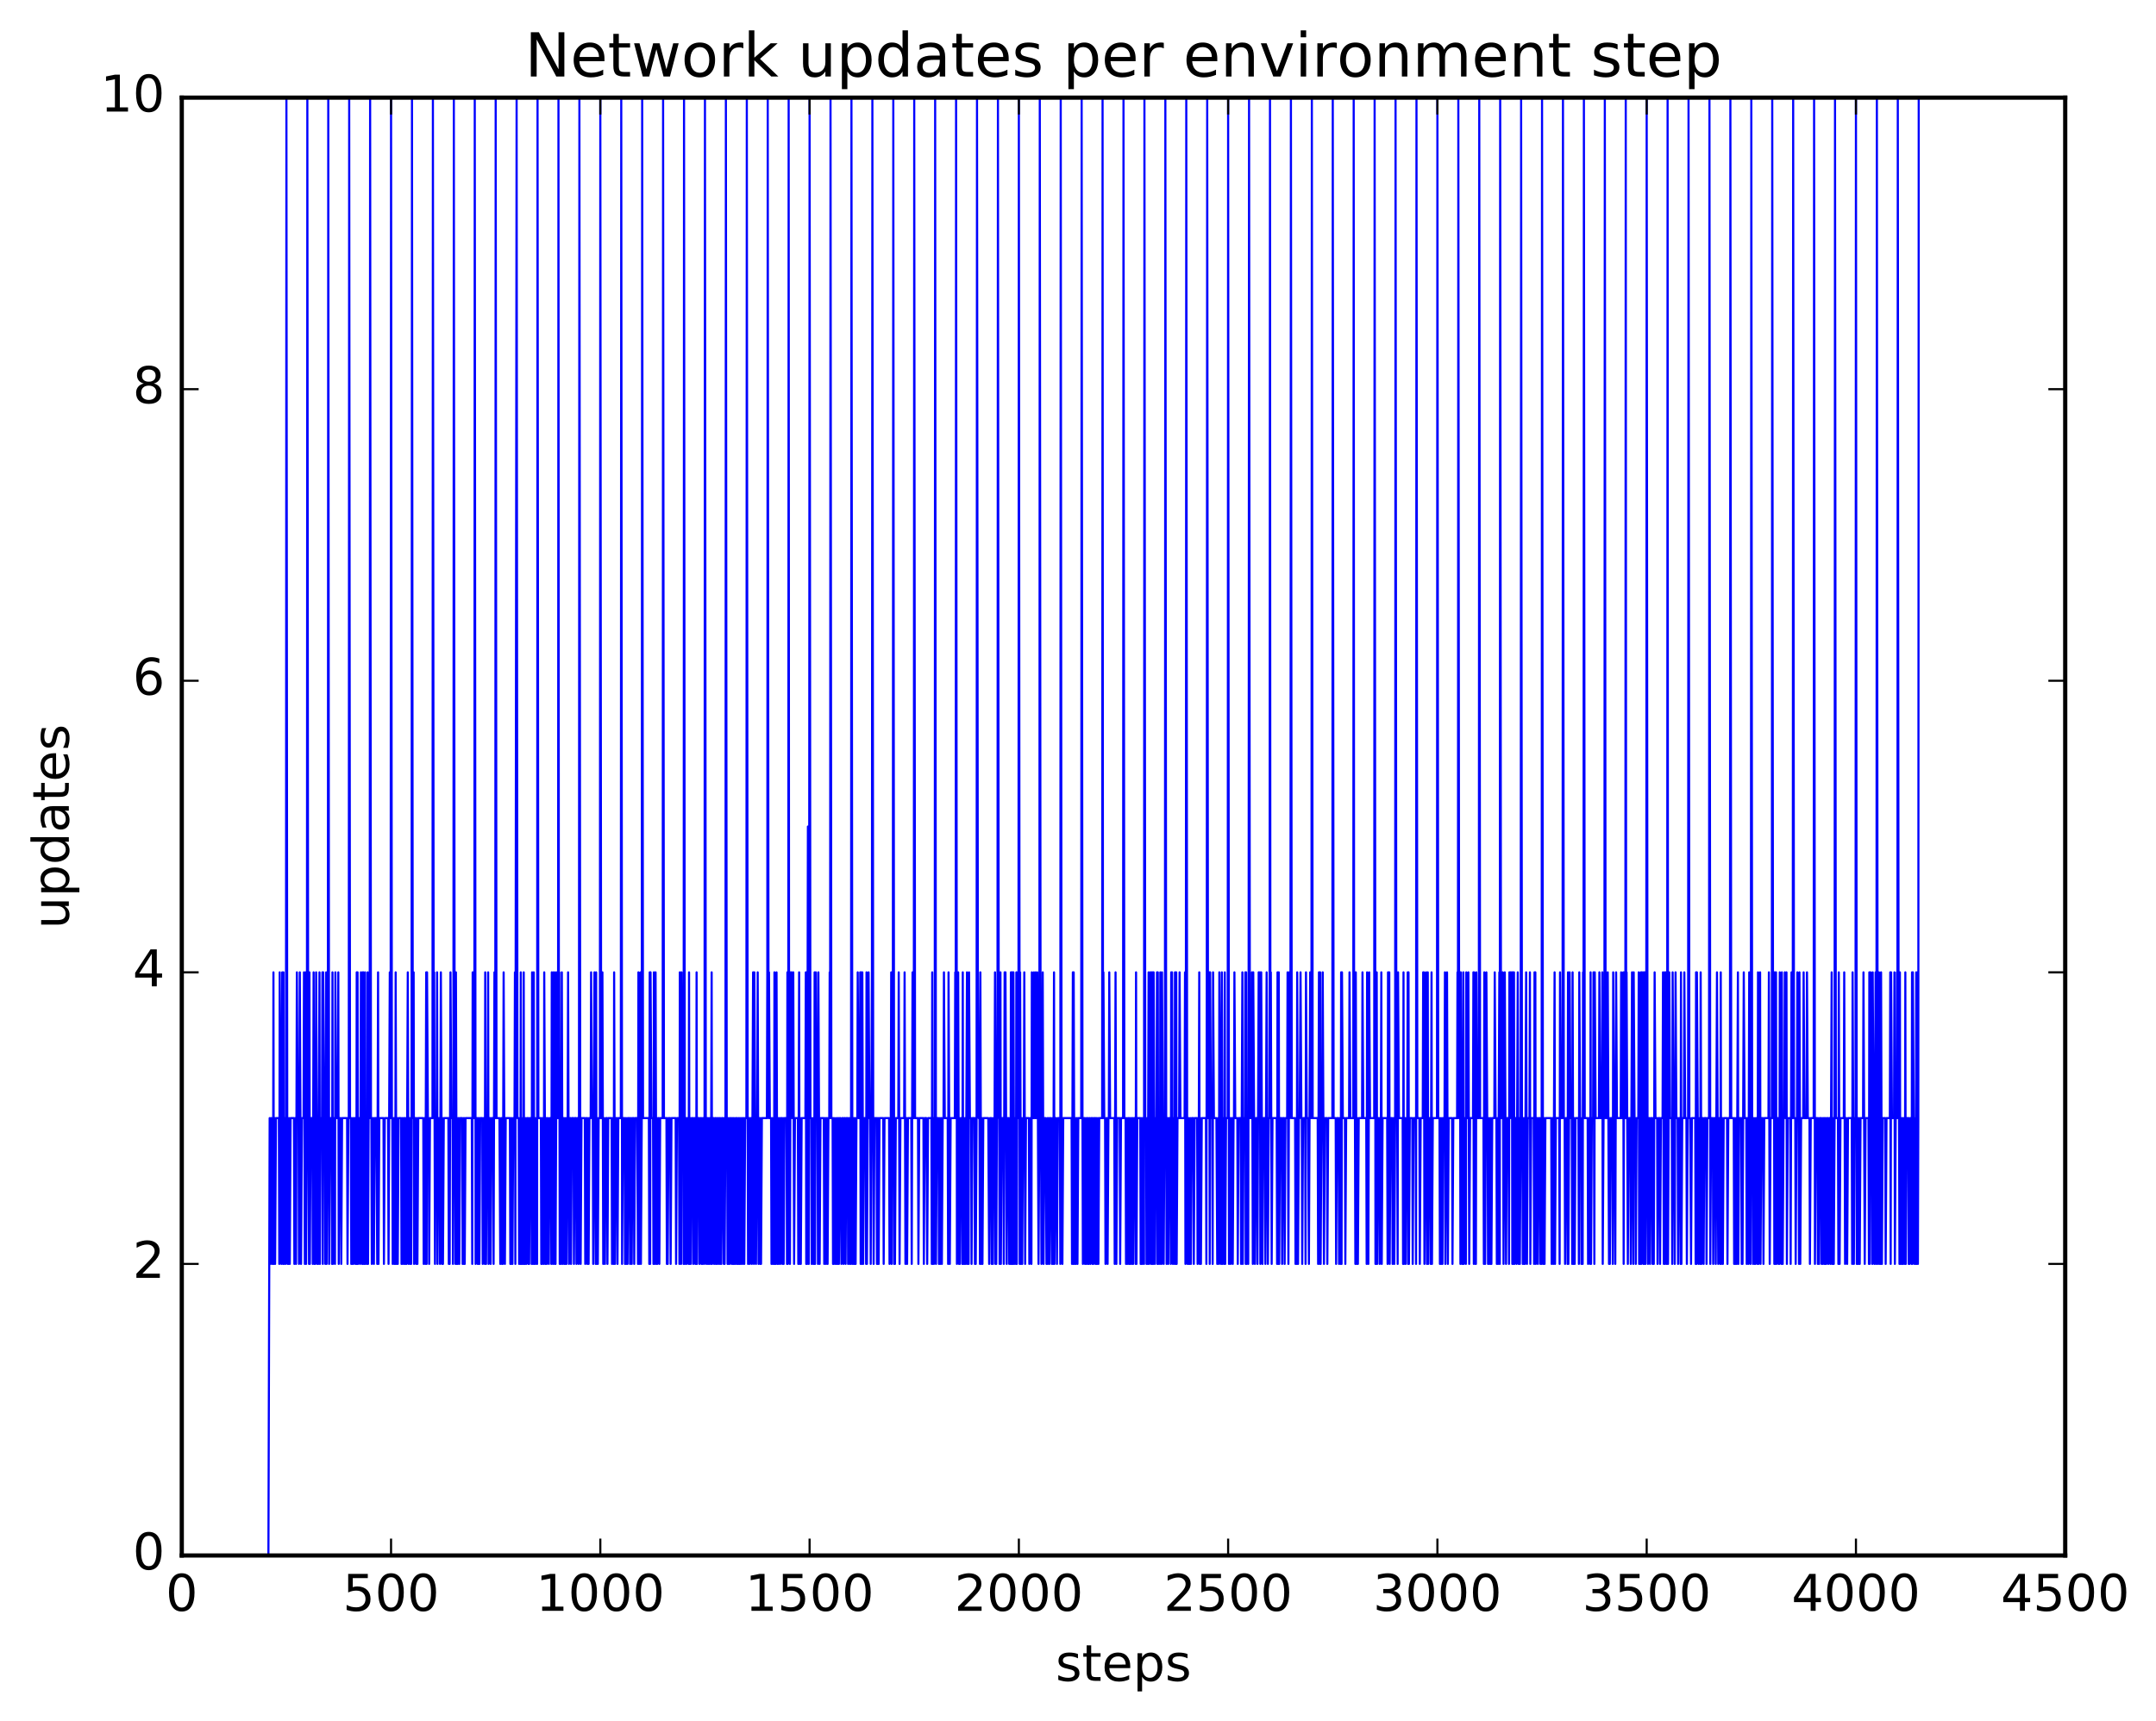 <?xml version="1.0" encoding="utf-8" standalone="no"?>
<!DOCTYPE svg PUBLIC "-//W3C//DTD SVG 1.1//EN"
  "http://www.w3.org/Graphics/SVG/1.1/DTD/svg11.dtd">
<!-- Created with matplotlib (http://matplotlib.org/) -->
<svg height="408pt" version="1.1" viewBox="0 0 511 408" width="511pt" xmlns="http://www.w3.org/2000/svg" xmlns:xlink="http://www.w3.org/1999/xlink">
 <defs>
  <style type="text/css">
*{stroke-linecap:butt;stroke-linejoin:round;stroke-miterlimit:100000;}
  </style>
 </defs>
 <g id="figure_1">
  <g id="patch_1">
   <path d="M 0 408.169 
L 511.954 408.169 
L 511.954 0 
L 0 0 
z
" style="fill:#ffffff;"/>
  </g>
  <g id="axes_1">
   <g id="patch_2">
    <path d="M 43.084 368.742 
L 489.484 368.742 
L 489.484 23.142 
L 43.084 23.142 
z
" style="fill:#ffffff;"/>
   </g>
   <g id="line2d_1">
    <path clip-path="url(#p748dc01b83)" d="M 43.183 368.742 
L 63.618 368.742 
L 63.817 299.622 
L 63.916 265.062 
L 64.015 299.622 
L 64.213 265.062 
L 64.313 265.062 
L 64.412 299.622 
L 64.61 265.062 
L 64.709 299.622 
L 64.809 230.502 
L 64.908 299.622 
L 65.106 265.062 
L 65.205 299.622 
L 65.404 265.062 
L 66.098 265.062 
L 66.197 299.622 
L 66.297 230.502 
L 66.495 265.062 
L 66.594 265.062 
L 66.693 299.622 
L 66.892 230.502 
L 67.09 299.622 
L 67.189 230.502 
L 67.289 299.622 
L 67.487 265.062 
L 67.586 265.062 
L 67.685 299.622 
L 67.785 265.062 
L 67.884 23.142 
L 68.082 265.062 
L 68.181 299.622 
L 68.281 265.062 
L 68.38 299.622 
L 68.578 265.062 
L 68.677 299.622 
L 68.876 265.062 
L 69.669 265.062 
L 69.769 299.622 
L 69.967 265.062 
L 70.066 265.062 
L 70.165 299.622 
L 70.364 230.502 
L 70.562 265.062 
L 70.761 265.062 
L 70.86 299.622 
L 71.058 230.502 
L 71.356 299.622 
L 71.554 265.062 
L 71.951 265.062 
L 72.05 230.502 
L 72.249 299.622 
L 72.447 230.502 
L 72.546 299.622 
L 72.745 265.062 
L 72.844 23.142 
L 73.042 265.062 
L 73.141 265.062 
L 73.241 299.622 
L 73.34 230.502 
L 73.439 299.622 
L 73.637 265.062 
L 74.034 265.062 
L 74.133 299.622 
L 74.332 230.502 
L 74.53 299.622 
L 74.629 265.062 
L 74.729 299.622 
L 74.927 230.502 
L 75.225 299.622 
L 75.324 265.062 
L 75.423 299.622 
L 75.721 230.502 
L 75.82 299.622 
L 76.018 265.062 
L 76.316 265.062 
L 76.415 230.502 
L 76.514 299.622 
L 76.613 230.502 
L 76.812 265.062 
L 77.01 265.062 
L 77.109 299.622 
L 77.308 230.502 
L 77.407 299.622 
L 77.605 265.062 
L 77.705 265.062 
L 77.804 23.142 
L 78.002 299.622 
L 78.201 265.062 
L 78.597 265.062 
L 78.697 299.622 
L 78.796 230.502 
L 78.895 299.622 
L 79.093 265.062 
L 79.193 265.062 
L 79.391 299.622 
L 79.49 230.502 
L 79.689 265.062 
L 80.085 265.062 
L 80.185 230.502 
L 80.284 299.622 
L 80.482 265.062 
L 80.78 265.062 
L 80.879 299.622 
L 81.077 265.062 
L 82.268 265.062 
L 82.367 299.622 
L 82.565 265.062 
L 82.665 265.062 
L 82.764 23.142 
L 82.962 265.062 
L 83.161 265.062 
L 83.26 299.622 
L 83.359 265.062 
L 83.458 299.622 
L 83.657 265.062 
L 83.756 299.622 
L 83.954 265.062 
L 84.153 265.062 
L 84.252 299.622 
L 84.351 265.062 
L 84.45 299.622 
L 84.549 230.502 
L 84.649 299.622 
L 84.748 230.502 
L 84.847 299.622 
L 85.045 265.062 
L 85.244 265.062 
L 85.343 299.622 
L 85.541 230.502 
L 85.839 299.622 
L 85.938 230.502 
L 86.037 299.622 
L 86.137 230.502 
L 86.335 299.622 
L 86.533 230.502 
L 86.633 299.622 
L 86.831 265.062 
L 86.93 265.062 
L 87.029 299.622 
L 87.129 230.502 
L 87.228 299.622 
L 87.525 230.502 
L 87.625 265.062 
L 87.724 23.142 
L 87.922 265.062 
L 88.021 265.062 
L 88.121 299.622 
L 88.319 265.062 
L 88.517 265.062 
L 88.617 299.622 
L 88.815 265.062 
L 89.212 265.062 
L 89.41 299.622 
L 89.609 230.502 
L 89.708 299.622 
L 89.906 265.062 
L 90.898 265.062 
L 90.997 299.622 
L 91.196 265.062 
L 91.989 265.062 
L 92.089 299.622 
L 92.386 230.502 
L 92.585 265.062 
L 92.684 23.142 
L 92.882 265.062 
L 92.981 265.062 
L 93.081 299.622 
L 93.279 265.062 
L 93.378 265.062 
L 93.477 299.622 
L 93.577 265.062 
L 93.676 299.622 
L 93.775 230.502 
L 93.973 299.622 
L 94.172 265.062 
L 94.271 299.622 
L 94.469 265.062 
L 95.065 265.062 
L 95.164 299.622 
L 95.362 265.062 
L 95.461 299.622 
L 95.66 265.062 
L 95.759 265.062 
L 95.858 299.622 
L 95.957 265.062 
L 96.057 299.622 
L 96.255 265.062 
L 96.354 299.622 
L 96.652 230.502 
L 96.85 299.622 
L 97.049 265.062 
L 97.148 265.062 
L 97.247 299.622 
L 97.346 265.062 
L 97.445 299.622 
L 97.545 265.062 
L 97.644 23.142 
L 97.842 265.062 
L 97.941 265.062 
L 98.041 230.502 
L 98.14 299.622 
L 98.338 265.062 
L 98.537 265.062 
L 98.636 299.622 
L 98.834 265.062 
L 98.933 299.622 
L 99.132 265.062 
L 100.322 265.062 
L 100.421 299.622 
L 100.62 265.062 
L 100.719 265.062 
L 100.818 299.622 
L 101.017 230.502 
L 101.116 299.622 
L 101.215 230.502 
L 101.413 265.062 
L 101.612 265.062 
L 101.711 299.622 
L 101.909 265.062 
L 102.505 265.062 
L 102.604 23.142 
L 102.802 265.062 
L 102.901 230.502 
L 103.1 299.622 
L 103.298 265.062 
L 103.497 265.062 
L 103.596 230.502 
L 103.695 299.622 
L 103.893 265.062 
L 104.191 265.062 
L 104.29 299.622 
L 104.489 230.502 
L 104.786 299.622 
L 104.885 265.062 
L 104.985 299.622 
L 105.183 265.062 
L 106.274 265.062 
L 106.373 299.622 
L 106.473 265.062 
L 106.572 299.622 
L 106.77 230.502 
L 106.969 265.062 
L 107.266 265.062 
L 107.365 299.622 
L 107.465 265.062 
L 107.564 23.142 
L 107.762 265.062 
L 107.861 265.062 
L 107.961 299.622 
L 108.06 230.502 
L 108.258 299.622 
L 108.357 265.062 
L 108.457 299.622 
L 108.655 265.062 
L 108.754 265.062 
L 108.853 299.622 
L 109.052 265.062 
L 109.548 265.062 
L 109.647 299.622 
L 109.845 265.062 
L 109.945 299.622 
L 110.044 265.062 
L 110.143 299.622 
L 110.341 265.062 
L 111.829 265.062 
L 111.929 299.622 
L 112.028 230.502 
L 112.226 265.062 
L 112.425 265.062 
L 112.524 23.142 
L 112.722 299.622 
L 112.921 265.062 
L 113.119 265.062 
L 113.218 299.622 
L 113.317 265.062 
L 113.417 299.622 
L 113.516 265.062 
L 113.615 299.622 
L 113.813 265.062 
L 114.309 265.062 
L 114.409 299.622 
L 114.607 265.062 
L 114.805 265.062 
L 114.905 299.622 
L 115.004 230.502 
L 115.202 299.622 
L 115.401 265.062 
L 115.599 265.062 
L 115.698 230.502 
L 115.797 299.622 
L 115.996 265.062 
L 116.194 265.062 
L 116.293 299.622 
L 116.492 265.062 
L 116.889 265.062 
L 116.988 299.622 
L 117.186 230.502 
L 117.385 265.062 
L 117.484 23.142 
L 117.682 265.062 
L 118.377 265.062 
L 118.575 299.622 
L 118.773 265.062 
L 118.873 265.062 
L 118.972 299.622 
L 119.071 265.062 
L 119.17 299.622 
L 119.369 230.502 
L 119.666 299.622 
L 119.865 265.062 
L 120.857 265.062 
L 120.956 299.622 
L 121.055 265.062 
L 121.154 299.622 
L 121.353 265.062 
L 121.452 299.622 
L 121.65 265.062 
L 121.948 265.062 
L 122.047 230.502 
L 122.146 299.622 
L 122.444 23.142 
L 122.642 265.062 
L 122.94 265.062 
L 123.039 299.622 
L 123.237 265.062 
L 123.337 299.622 
L 123.436 230.502 
L 123.535 299.622 
L 123.634 265.062 
L 123.733 299.622 
L 123.932 265.062 
L 124.031 299.622 
L 124.13 230.502 
L 124.229 299.622 
L 124.329 265.062 
L 124.428 299.622 
L 124.626 265.062 
L 124.725 299.622 
L 124.924 265.062 
L 125.122 265.062 
L 125.221 299.622 
L 125.321 265.062 
L 125.42 299.622 
L 125.618 265.062 
L 125.916 265.062 
L 126.015 299.622 
L 126.114 230.502 
L 126.313 299.622 
L 126.511 230.502 
L 126.61 299.622 
L 126.809 265.062 
L 126.908 299.622 
L 127.106 265.062 
L 127.205 265.062 
L 127.305 299.622 
L 127.404 23.142 
L 127.602 265.062 
L 128.197 265.062 
L 128.297 299.622 
L 128.396 265.062 
L 128.495 299.622 
L 128.693 265.062 
L 128.793 265.062 
L 128.892 299.622 
L 128.991 230.502 
L 129.289 299.622 
L 129.487 265.062 
L 129.586 299.622 
L 129.785 265.062 
L 129.884 265.062 
L 130.082 299.622 
L 130.281 265.062 
L 130.578 265.062 
L 130.677 299.622 
L 130.777 230.502 
L 131.074 299.622 
L 131.173 230.502 
L 131.471 299.622 
L 131.57 230.502 
L 131.669 299.622 
L 131.967 230.502 
L 132.165 265.062 
L 132.265 265.062 
L 132.364 23.142 
L 132.463 265.062 
L 132.562 230.502 
L 132.661 299.622 
L 132.86 265.062 
L 132.959 299.622 
L 133.157 230.502 
L 133.356 299.622 
L 133.554 265.062 
L 133.653 265.062 
L 133.753 299.622 
L 133.951 265.062 
L 134.05 299.622 
L 134.149 265.062 
L 134.249 299.622 
L 134.447 265.062 
L 134.546 265.062 
L 134.645 230.502 
L 134.844 299.622 
L 135.042 265.062 
L 135.241 265.062 
L 135.34 299.622 
L 135.538 265.062 
L 135.935 265.062 
L 136.034 299.622 
L 136.233 265.062 
L 136.53 265.062 
L 136.629 299.622 
L 136.828 265.062 
L 137.026 265.062 
L 137.125 299.622 
L 137.225 265.062 
L 137.324 23.142 
L 137.522 265.062 
L 137.621 299.622 
L 137.82 265.062 
L 138.613 265.062 
L 138.713 299.622 
L 138.911 265.062 
L 139.109 265.062 
L 139.209 299.622 
L 139.407 265.062 
L 139.506 299.622 
L 139.705 265.062 
L 140.002 265.062 
L 140.101 230.502 
L 140.3 265.062 
L 140.498 265.062 
L 140.597 299.622 
L 140.895 230.502 
L 141.193 299.622 
L 141.292 230.502 
L 141.391 299.622 
L 141.589 265.062 
L 141.689 299.622 
L 141.887 265.062 
L 142.185 265.062 
L 142.284 23.142 
L 142.482 265.062 
L 142.681 265.062 
L 142.78 230.502 
L 142.978 299.622 
L 143.177 265.062 
L 143.375 299.622 
L 143.573 265.062 
L 143.871 265.062 
L 143.97 299.622 
L 144.169 265.062 
L 144.962 265.062 
L 145.061 299.622 
L 145.26 265.062 
L 145.359 265.062 
L 145.458 299.622 
L 145.557 230.502 
L 145.756 299.622 
L 145.954 265.062 
L 146.252 265.062 
L 146.351 299.622 
L 146.549 265.062 
L 147.145 265.062 
L 147.244 23.142 
L 147.442 299.622 
L 147.641 265.062 
L 148.037 265.062 
L 148.137 299.622 
L 148.335 265.062 
L 148.434 299.622 
L 148.633 265.062 
L 148.732 299.622 
L 148.93 265.062 
L 149.228 265.062 
L 149.327 299.622 
L 149.525 265.062 
L 149.625 265.062 
L 149.724 299.622 
L 149.922 265.062 
L 150.22 265.062 
L 150.319 299.622 
L 150.517 265.062 
L 151.013 265.062 
L 151.212 299.622 
L 151.311 230.502 
L 151.509 299.622 
L 151.807 230.502 
L 151.906 299.622 
L 152.105 265.062 
L 152.204 23.142 
L 152.402 265.062 
L 153.791 265.062 
L 153.89 299.622 
L 153.989 230.502 
L 154.089 299.622 
L 154.188 230.502 
L 154.386 265.062 
L 154.783 265.062 
L 154.882 299.622 
L 154.981 230.502 
L 155.18 299.622 
L 155.378 230.502 
L 155.577 299.622 
L 155.676 265.062 
L 155.775 299.622 
L 155.973 265.062 
L 156.172 265.062 
L 156.271 299.622 
L 156.469 265.062 
L 157.065 265.062 
L 157.164 23.142 
L 157.362 265.062 
L 157.957 265.062 
L 158.057 299.622 
L 158.156 265.062 
L 158.255 299.622 
L 158.453 265.062 
L 158.85 265.062 
L 158.949 299.622 
L 159.148 265.062 
L 160.14 265.062 
L 160.239 299.622 
L 160.437 265.062 
L 160.933 265.062 
L 161.033 299.622 
L 161.132 230.502 
L 161.429 299.622 
L 161.529 230.502 
L 161.727 265.062 
L 161.925 265.062 
L 162.025 299.622 
L 162.124 23.142 
L 162.322 299.622 
L 162.521 265.062 
L 162.62 265.062 
L 162.719 299.622 
L 162.917 265.062 
L 163.116 265.062 
L 163.215 299.622 
L 163.314 230.502 
L 163.413 299.622 
L 163.612 265.062 
L 163.711 299.622 
L 163.909 265.062 
L 164.207 265.062 
L 164.306 299.622 
L 164.505 265.062 
L 164.703 265.062 
L 164.802 299.622 
L 164.901 265.062 
L 165.001 299.622 
L 165.1 230.502 
L 165.199 299.622 
L 165.397 265.062 
L 165.695 265.062 
L 165.794 299.622 
L 165.993 265.062 
L 166.191 265.062 
L 166.29 299.622 
L 166.389 265.062 
L 166.489 299.622 
L 166.687 265.062 
L 166.786 265.062 
L 166.885 299.622 
L 166.985 265.062 
L 167.084 23.142 
L 167.282 265.062 
L 167.381 299.622 
L 167.58 265.062 
L 167.679 265.062 
L 167.778 299.622 
L 167.977 265.062 
L 168.076 299.622 
L 168.274 265.062 
L 168.373 265.062 
L 168.473 299.622 
L 168.671 230.502 
L 168.77 299.622 
L 168.969 265.062 
L 169.167 265.062 
L 169.266 299.622 
L 169.465 265.062 
L 169.564 265.062 
L 169.663 299.622 
L 169.762 265.062 
L 169.861 299.622 
L 170.06 265.062 
L 170.159 265.062 
L 170.258 299.622 
L 170.457 265.062 
L 170.556 265.062 
L 170.655 299.622 
L 170.853 265.062 
L 170.953 299.622 
L 171.151 265.062 
L 171.349 265.062 
L 171.548 299.622 
L 171.647 265.062 
L 171.746 299.622 
L 171.945 265.062 
L 172.044 23.142 
L 172.242 265.062 
L 172.341 265.062 
L 172.441 299.622 
L 172.54 265.062 
L 172.639 299.622 
L 172.837 265.062 
L 172.937 299.622 
L 173.135 265.062 
L 173.333 265.062 
L 173.433 299.622 
L 173.631 265.062 
L 173.73 299.622 
L 173.829 265.062 
L 173.929 299.622 
L 174.127 265.062 
L 174.226 299.622 
L 174.425 265.062 
L 174.524 265.062 
L 174.623 299.622 
L 174.722 265.062 
L 174.821 299.622 
L 175.02 265.062 
L 175.119 299.622 
L 175.218 265.062 
L 175.317 299.622 
L 175.516 265.062 
L 175.615 299.622 
L 175.813 265.062 
L 175.913 265.062 
L 176.012 299.622 
L 176.21 265.062 
L 176.309 265.062 
L 176.409 299.622 
L 176.607 265.062 
L 176.905 265.062 
L 177.004 23.142 
L 177.202 265.062 
L 177.301 299.622 
L 177.5 265.062 
L 177.599 265.062 
L 177.698 299.622 
L 177.897 265.062 
L 178.095 265.062 
L 178.194 299.622 
L 178.492 230.502 
L 178.69 299.622 
L 178.789 230.502 
L 178.988 265.062 
L 179.087 265.062 
L 179.186 299.622 
L 179.385 265.062 
L 179.484 265.062 
L 179.583 230.502 
L 179.781 299.622 
L 179.98 265.062 
L 180.079 265.062 
L 180.178 299.622 
L 180.277 265.062 
L 180.377 299.622 
L 180.575 265.062 
L 181.765 265.062 
L 181.865 230.502 
L 181.964 23.142 
L 182.162 265.062 
L 182.261 230.502 
L 182.46 265.062 
L 182.757 265.062 
L 182.857 299.622 
L 183.055 265.062 
L 183.154 299.622 
L 183.353 265.062 
L 183.452 299.622 
L 183.551 230.502 
L 183.65 299.622 
L 183.749 265.062 
L 183.849 299.622 
L 184.047 230.502 
L 184.245 299.622 
L 184.444 265.062 
L 184.543 299.622 
L 184.741 265.062 
L 184.841 265.062 
L 184.94 299.622 
L 185.138 265.062 
L 185.337 265.062 
L 185.436 299.622 
L 185.634 265.062 
L 185.733 299.622 
L 185.932 265.062 
L 186.428 265.062 
L 186.527 299.622 
L 186.626 230.502 
L 186.725 299.622 
L 186.825 265.062 
L 186.924 23.142 
L 187.023 265.062 
L 187.122 230.502 
L 187.221 299.622 
L 187.42 230.502 
L 187.519 265.062 
L 187.618 230.502 
L 187.817 265.062 
L 187.916 265.062 
L 188.015 230.502 
L 188.213 299.622 
L 188.412 265.062 
L 189.106 265.062 
L 189.205 299.622 
L 189.404 230.502 
L 189.503 299.622 
L 189.701 265.062 
L 189.801 299.622 
L 189.999 265.062 
L 190.892 265.062 
L 190.991 230.502 
L 191.09 299.622 
L 191.189 230.502 
L 191.289 299.622 
L 191.487 195.942 
L 191.685 299.622 
L 191.785 230.502 
L 191.884 23.142 
L 192.082 265.062 
L 192.281 265.062 
L 192.38 299.622 
L 192.578 265.062 
L 192.777 299.622 
L 192.876 265.062 
L 192.975 299.622 
L 193.074 230.502 
L 193.173 299.622 
L 193.372 230.502 
L 193.57 265.062 
L 193.769 265.062 
L 193.868 299.622 
L 193.967 230.502 
L 194.265 299.622 
L 194.463 265.062 
L 195.257 265.062 
L 195.356 299.622 
L 195.554 265.062 
L 195.653 265.062 
L 195.753 299.622 
L 195.951 265.062 
L 196.05 265.062 
L 196.149 299.622 
L 196.348 265.062 
L 196.546 265.062 
L 196.645 230.502 
L 196.745 265.062 
L 196.844 23.142 
L 197.042 265.062 
L 197.34 265.062 
L 197.439 299.622 
L 197.538 265.062 
L 197.637 299.622 
L 197.836 265.062 
L 198.034 299.622 
L 198.233 265.062 
L 198.332 299.622 
L 198.53 265.062 
L 198.629 299.622 
L 198.729 265.062 
L 198.828 299.622 
L 199.026 265.062 
L 199.225 265.062 
L 199.423 299.622 
L 199.621 265.062 
L 199.82 265.062 
L 199.919 299.622 
L 200.117 265.062 
L 200.316 265.062 
L 200.415 299.622 
L 200.613 265.062 
L 200.911 265.062 
L 201.01 299.622 
L 201.209 265.062 
L 201.308 265.062 
L 201.407 299.622 
L 201.605 265.062 
L 201.705 299.622 
L 201.804 23.142 
L 202.002 265.062 
L 202.101 299.622 
L 202.3 265.062 
L 202.399 299.622 
L 202.498 265.062 
L 202.597 299.622 
L 202.697 265.062 
L 202.796 299.622 
L 202.994 265.062 
L 203.193 265.062 
L 203.292 230.502 
L 203.49 265.062 
L 203.788 265.062 
L 203.887 230.502 
L 203.986 299.622 
L 204.085 230.502 
L 204.284 299.622 
L 204.383 230.502 
L 204.581 299.622 
L 204.78 265.062 
L 205.177 265.062 
L 205.276 299.622 
L 205.375 230.502 
L 205.474 299.622 
L 205.673 265.062 
L 205.772 265.062 
L 205.871 230.502 
L 206.069 265.062 
L 206.268 265.062 
L 206.367 299.622 
L 206.665 230.502 
L 206.764 23.142 
L 206.962 265.062 
L 207.061 299.622 
L 207.26 265.062 
L 207.756 265.062 
L 207.855 299.622 
L 207.954 265.062 
L 208.053 299.622 
L 208.153 265.062 
L 208.252 299.622 
L 208.45 265.062 
L 209.343 265.062 
L 209.442 299.622 
L 209.641 265.062 
L 210.732 265.062 
L 210.831 299.622 
L 211.029 265.062 
L 211.129 265.062 
L 211.228 230.502 
L 211.327 299.622 
L 211.625 230.502 
L 211.724 23.142 
L 211.922 299.622 
L 212.021 265.062 
L 212.121 299.622 
L 212.319 265.062 
L 212.914 265.062 
L 213.013 230.502 
L 213.212 299.622 
L 213.41 265.062 
L 214.303 265.062 
L 214.402 230.502 
L 214.601 299.622 
L 214.799 265.062 
L 214.898 265.062 
L 214.997 299.622 
L 215.196 265.062 
L 215.989 265.062 
L 216.089 299.622 
L 216.287 230.502 
L 216.485 265.062 
L 216.585 265.062 
L 216.684 23.142 
L 216.882 265.062 
L 217.577 265.062 
L 217.676 299.622 
L 217.874 265.062 
L 218.866 265.062 
L 218.965 299.622 
L 219.164 265.062 
L 219.561 265.062 
L 219.759 299.622 
L 219.957 265.062 
L 220.751 265.062 
L 220.85 299.622 
L 220.949 230.502 
L 221.049 299.622 
L 221.247 265.062 
L 221.346 299.622 
L 221.545 265.062 
L 221.644 23.142 
L 221.842 299.622 
L 222.041 265.062 
L 222.437 265.062 
L 222.537 299.622 
L 222.735 265.062 
L 222.834 299.622 
L 223.033 265.062 
L 223.132 265.062 
L 223.231 299.622 
L 223.429 265.062 
L 223.628 265.062 
L 223.727 230.502 
L 223.925 265.062 
L 224.62 265.062 
L 224.719 299.622 
L 224.818 230.502 
L 225.116 299.622 
L 225.314 265.062 
L 226.306 265.062 
L 226.405 230.502 
L 226.505 265.062 
L 226.604 23.142 
L 226.802 299.622 
L 227.1 230.502 
L 227.298 299.622 
L 227.397 265.062 
L 227.497 299.622 
L 227.695 265.062 
L 227.993 265.062 
L 228.092 299.622 
L 228.191 230.502 
L 228.29 299.622 
L 228.489 265.062 
L 228.588 299.622 
L 228.786 265.062 
L 228.885 299.622 
L 229.183 230.502 
L 229.282 299.622 
L 229.481 265.062 
L 229.58 299.622 
L 229.679 230.502 
L 229.877 265.062 
L 230.175 265.062 
L 230.274 299.622 
L 230.473 265.062 
L 230.969 265.062 
L 231.068 299.622 
L 231.167 265.062 
L 231.266 299.622 
L 231.465 265.062 
L 231.564 23.142 
L 231.762 230.502 
L 231.961 265.062 
L 232.159 265.062 
L 232.258 299.622 
L 232.357 230.502 
L 232.556 299.622 
L 232.754 265.062 
L 232.853 299.622 
L 233.052 265.062 
L 234.242 265.062 
L 234.441 299.622 
L 234.639 265.062 
L 234.937 265.062 
L 235.036 299.622 
L 235.234 265.062 
L 235.333 299.622 
L 235.532 265.062 
L 235.73 265.062 
L 235.829 230.502 
L 235.929 299.622 
L 236.028 265.062 
L 236.127 299.622 
L 236.425 230.502 
L 236.524 23.142 
L 236.722 265.062 
L 236.821 265.062 
L 236.921 299.622 
L 237.119 230.502 
L 237.218 299.622 
L 237.417 265.062 
L 237.813 265.062 
L 237.913 299.622 
L 238.111 230.502 
L 238.21 265.062 
L 238.309 230.502 
L 238.607 299.622 
L 238.805 265.062 
L 239.103 265.062 
L 239.202 299.622 
L 239.401 265.062 
L 239.5 299.622 
L 239.599 230.502 
L 239.698 299.622 
L 239.797 230.502 
L 239.897 299.622 
L 239.996 230.502 
L 240.095 299.622 
L 240.194 230.502 
L 240.393 299.622 
L 240.591 265.062 
L 240.69 265.062 
L 240.789 299.622 
L 240.889 230.502 
L 240.988 299.622 
L 241.186 230.502 
L 241.385 265.062 
L 241.484 23.142 
L 241.682 299.622 
L 241.781 230.502 
L 241.98 299.622 
L 242.178 265.062 
L 242.277 299.622 
L 242.476 265.062 
L 242.674 265.062 
L 242.773 230.502 
L 242.972 299.622 
L 243.17 265.062 
L 243.865 265.062 
L 243.964 299.622 
L 244.162 265.062 
L 244.361 265.062 
L 244.46 299.622 
L 244.559 230.502 
L 244.757 265.062 
L 244.956 265.062 
L 245.055 230.502 
L 245.253 265.062 
L 245.353 265.062 
L 245.452 230.502 
L 245.65 265.062 
L 245.749 265.062 
L 245.849 230.502 
L 246.146 299.622 
L 246.345 265.062 
L 246.444 23.142 
L 246.642 265.062 
L 246.741 265.062 
L 246.841 299.622 
L 247.138 230.502 
L 247.337 299.622 
L 247.535 265.062 
L 247.833 265.062 
L 248.031 299.622 
L 248.229 265.062 
L 248.329 299.622 
L 248.527 265.062 
L 248.626 265.062 
L 248.725 299.622 
L 248.924 265.062 
L 249.122 265.062 
L 249.321 299.622 
L 249.519 265.062 
L 249.618 299.622 
L 249.817 230.502 
L 249.916 299.622 
L 250.114 265.062 
L 250.313 265.062 
L 250.511 299.622 
L 250.709 265.062 
L 251.205 265.062 
L 251.305 299.622 
L 251.404 23.142 
L 251.602 265.062 
L 251.801 299.622 
L 251.999 265.062 
L 253.983 265.062 
L 254.082 299.622 
L 254.281 230.502 
L 254.38 299.622 
L 254.479 230.502 
L 254.677 299.622 
L 254.876 265.062 
L 254.975 299.622 
L 255.173 265.062 
L 255.273 265.062 
L 255.372 299.622 
L 255.57 265.062 
L 256.265 265.062 
L 256.364 23.142 
L 256.562 265.062 
L 256.661 299.622 
L 256.86 265.062 
L 257.058 265.062 
L 257.157 299.622 
L 257.356 265.062 
L 257.455 299.622 
L 257.653 265.062 
L 257.753 265.062 
L 257.852 299.622 
L 257.951 265.062 
L 258.05 299.622 
L 258.249 265.062 
L 258.348 265.062 
L 258.447 299.622 
L 258.645 265.062 
L 258.844 265.062 
L 258.943 299.622 
L 259.042 265.062 
L 259.141 299.622 
L 259.34 265.062 
L 259.538 265.062 
L 259.637 299.622 
L 259.737 265.062 
L 259.836 299.622 
L 259.935 265.062 
L 260.034 299.622 
L 260.233 265.062 
L 260.332 299.622 
L 260.53 265.062 
L 261.225 265.062 
L 261.324 23.142 
L 261.423 265.062 
L 261.522 230.502 
L 261.721 265.062 
L 261.919 265.062 
L 262.018 299.622 
L 262.217 265.062 
L 262.415 265.062 
L 262.514 299.622 
L 262.713 265.062 
L 262.812 265.062 
L 262.911 230.502 
L 263.109 265.062 
L 264.101 265.062 
L 264.201 299.622 
L 264.399 230.502 
L 264.597 299.622 
L 264.796 265.062 
L 265.391 265.062 
L 265.49 299.622 
L 265.689 265.062 
L 266.185 265.062 
L 266.284 23.142 
L 266.482 265.062 
L 266.78 265.062 
L 266.879 299.622 
L 267.077 265.062 
L 267.177 299.622 
L 267.375 265.062 
L 267.474 265.062 
L 267.573 299.622 
L 267.673 265.062 
L 267.772 299.622 
L 267.871 265.062 
L 267.97 299.622 
L 268.169 265.062 
L 268.268 265.062 
L 268.367 299.622 
L 268.466 265.062 
L 268.565 299.622 
L 268.764 265.062 
L 269.061 265.062 
L 269.161 299.622 
L 269.26 230.502 
L 269.359 299.622 
L 269.557 265.062 
L 270.252 265.062 
L 270.351 299.622 
L 270.45 265.062 
L 270.549 299.622 
L 270.649 265.062 
L 270.748 299.622 
L 270.946 265.062 
L 271.045 265.062 
L 271.145 299.622 
L 271.244 23.142 
L 271.442 265.062 
L 271.641 265.062 
L 271.74 299.622 
L 271.938 265.062 
L 272.037 299.622 
L 272.236 230.502 
L 272.335 299.622 
L 272.633 230.502 
L 272.831 299.622 
L 272.93 230.502 
L 273.129 299.622 
L 273.228 230.502 
L 273.327 299.622 
L 273.426 230.502 
L 273.724 299.622 
L 273.922 265.062 
L 274.121 265.062 
L 274.22 230.502 
L 274.319 299.622 
L 274.418 230.502 
L 274.517 299.622 
L 274.716 265.062 
L 274.815 265.062 
L 274.914 299.622 
L 275.013 230.502 
L 275.311 299.622 
L 275.41 230.502 
L 275.609 265.062 
L 275.708 265.062 
L 275.807 299.622 
L 276.005 265.062 
L 276.105 265.062 
L 276.204 23.142 
L 276.402 265.062 
L 276.501 299.622 
L 276.7 265.062 
L 276.799 265.062 
L 276.898 299.622 
L 277.097 265.062 
L 277.394 265.062 
L 277.493 299.622 
L 277.593 230.502 
L 277.692 265.062 
L 277.791 230.502 
L 277.989 299.622 
L 278.188 265.062 
L 278.287 265.062 
L 278.386 299.622 
L 278.485 230.502 
L 278.684 299.622 
L 278.783 230.502 
L 278.882 299.622 
L 279.081 265.062 
L 279.477 265.062 
L 279.577 230.502 
L 279.775 265.062 
L 280.767 265.062 
L 280.866 230.502 
L 280.965 299.622 
L 281.065 265.062 
L 281.164 23.142 
L 281.362 265.062 
L 281.461 299.622 
L 281.66 265.062 
L 281.759 299.622 
L 281.858 265.062 
L 281.957 299.622 
L 282.156 265.062 
L 282.255 299.622 
L 282.453 265.062 
L 282.85 265.062 
L 282.949 299.622 
L 283.148 265.062 
L 283.743 265.062 
L 283.842 299.622 
L 284.041 265.062 
L 284.14 265.062 
L 284.239 230.502 
L 284.338 299.622 
L 284.537 265.062 
L 284.636 299.622 
L 284.834 265.062 
L 285.826 265.062 
L 285.925 299.622 
L 286.025 230.502 
L 286.124 23.142 
L 286.322 265.062 
L 286.521 265.062 
L 286.62 230.502 
L 286.719 299.622 
L 286.818 230.502 
L 287.017 265.062 
L 287.314 265.062 
L 287.413 299.622 
L 287.513 230.502 
L 287.711 265.062 
L 288.306 265.062 
L 288.505 299.622 
L 288.703 265.062 
L 288.802 265.062 
L 288.901 299.622 
L 289.001 230.502 
L 289.199 265.062 
L 289.298 265.062 
L 289.397 299.622 
L 289.596 230.502 
L 289.695 299.622 
L 289.893 265.062 
L 289.993 265.062 
L 290.092 299.622 
L 290.29 230.502 
L 290.389 299.622 
L 290.588 265.062 
L 290.985 265.062 
L 291.084 23.142 
L 291.282 299.622 
L 291.481 265.062 
L 291.58 265.062 
L 291.679 299.622 
L 291.877 265.062 
L 292.076 265.062 
L 292.175 299.622 
L 292.373 265.062 
L 292.473 265.062 
L 292.572 230.502 
L 292.77 265.062 
L 293.266 265.062 
L 293.365 299.622 
L 293.564 265.062 
L 294.06 265.062 
L 294.159 299.622 
L 294.457 230.502 
L 294.556 299.622 
L 294.754 265.062 
L 295.052 265.062 
L 295.151 230.502 
L 295.25 299.622 
L 295.349 230.502 
L 295.449 299.622 
L 295.647 265.062 
L 295.746 265.062 
L 295.845 299.622 
L 295.945 230.502 
L 296.044 23.142 
L 296.242 265.062 
L 296.639 265.062 
L 296.738 230.502 
L 296.937 299.622 
L 297.036 230.502 
L 297.234 265.062 
L 297.333 265.062 
L 297.433 299.622 
L 297.631 265.062 
L 297.929 265.062 
L 298.028 299.622 
L 298.325 230.502 
L 298.524 265.062 
L 298.623 230.502 
L 298.722 299.622 
L 298.921 230.502 
L 299.218 299.622 
L 299.417 265.062 
L 299.813 265.062 
L 299.913 299.622 
L 300.21 230.502 
L 300.508 299.622 
L 300.706 265.062 
L 300.905 265.062 
L 301.004 23.142 
L 301.103 265.062 
L 301.202 230.502 
L 301.401 299.622 
L 301.599 265.062 
L 302.591 265.062 
L 302.69 299.622 
L 302.789 230.502 
L 302.988 299.622 
L 303.087 230.502 
L 303.186 299.622 
L 303.385 265.062 
L 303.781 265.062 
L 303.881 299.622 
L 304.079 265.062 
L 304.377 265.062 
L 304.476 299.622 
L 304.674 265.062 
L 305.071 265.062 
L 305.17 230.502 
L 305.369 299.622 
L 305.567 230.502 
L 305.765 265.062 
L 305.865 230.502 
L 305.964 23.142 
L 306.162 265.062 
L 306.956 265.062 
L 307.055 299.622 
L 307.253 265.062 
L 307.353 299.622 
L 307.452 230.502 
L 307.65 299.622 
L 307.849 265.062 
L 308.047 265.062 
L 308.245 230.502 
L 308.444 265.062 
L 308.543 265.062 
L 308.642 299.622 
L 308.841 265.062 
L 309.337 265.062 
L 309.436 299.622 
L 309.535 230.502 
L 309.733 265.062 
L 310.031 265.062 
L 310.229 299.622 
L 310.527 230.502 
L 310.725 265.062 
L 310.825 265.062 
L 310.924 23.142 
L 311.122 265.062 
L 312.313 265.062 
L 312.412 299.622 
L 312.61 230.502 
L 312.809 299.622 
L 312.908 230.502 
L 313.007 299.622 
L 313.205 265.062 
L 313.404 265.062 
L 313.503 230.502 
L 313.801 299.622 
L 313.999 265.062 
L 314.495 265.062 
L 314.594 299.622 
L 314.793 265.062 
L 315.785 265.062 
L 315.884 23.142 
L 316.082 265.062 
L 316.578 265.062 
L 316.677 299.622 
L 316.876 265.062 
L 317.273 265.062 
L 317.372 299.622 
L 317.57 265.062 
L 317.669 265.062 
L 317.769 299.622 
L 317.868 230.502 
L 317.967 299.622 
L 318.066 230.502 
L 318.265 265.062 
L 318.761 265.062 
L 318.86 299.622 
L 319.058 265.062 
L 319.753 265.062 
L 319.852 230.502 
L 320.05 265.062 
L 320.745 265.062 
L 320.844 23.142 
L 320.943 265.062 
L 321.042 230.502 
L 321.241 299.622 
L 321.34 230.502 
L 321.538 299.622 
L 321.737 265.062 
L 321.836 299.622 
L 322.034 265.062 
L 322.828 265.062 
L 322.927 230.502 
L 323.125 265.062 
L 323.82 265.062 
L 323.919 299.622 
L 324.018 230.502 
L 324.316 299.622 
L 324.514 230.502 
L 324.713 265.062 
L 325.705 265.062 
L 325.804 23.142 
L 326.002 299.622 
L 326.101 230.502 
L 326.201 299.622 
L 326.3 230.502 
L 326.399 299.622 
L 326.597 265.062 
L 326.895 265.062 
L 326.994 299.622 
L 327.193 265.062 
L 327.292 265.062 
L 327.391 230.502 
L 327.49 299.622 
L 327.689 265.062 
L 328.78 265.062 
L 328.879 299.622 
L 328.978 230.502 
L 329.177 265.062 
L 329.276 230.502 
L 329.375 299.622 
L 329.573 265.062 
L 329.97 265.062 
L 330.069 299.622 
L 330.268 265.062 
L 330.367 265.062 
L 330.466 299.622 
L 330.665 265.062 
L 330.764 23.142 
L 330.962 265.062 
L 331.161 265.062 
L 331.26 299.622 
L 331.359 230.502 
L 331.557 265.062 
L 332.45 265.062 
L 332.549 299.622 
L 332.649 230.502 
L 332.748 299.622 
L 332.946 265.062 
L 333.045 265.062 
L 333.145 299.622 
L 333.343 265.062 
L 333.541 265.062 
L 333.641 230.502 
L 333.74 299.622 
L 333.839 230.502 
L 333.938 299.622 
L 334.137 265.062 
L 334.732 265.062 
L 334.831 299.622 
L 335.029 265.062 
L 335.525 265.062 
L 335.625 299.622 
L 335.724 23.142 
L 335.922 265.062 
L 336.418 265.062 
L 336.517 299.622 
L 336.716 265.062 
L 337.212 265.062 
L 337.311 230.502 
L 337.41 265.062 
L 337.509 230.502 
L 337.609 299.622 
L 337.807 265.062 
L 337.906 265.062 
L 338.005 230.502 
L 338.204 299.622 
L 338.402 230.502 
L 338.501 299.622 
L 338.7 265.062 
L 338.997 265.062 
L 339.097 299.622 
L 339.295 230.502 
L 339.394 299.622 
L 339.593 265.062 
L 340.585 265.062 
L 340.684 23.142 
L 340.882 265.062 
L 341.18 265.062 
L 341.279 299.622 
L 341.477 265.062 
L 341.577 299.622 
L 341.775 265.062 
L 341.874 299.622 
L 342.073 265.062 
L 342.37 265.062 
L 342.469 230.502 
L 342.569 299.622 
L 342.767 265.062 
L 342.866 265.062 
L 342.965 230.502 
L 343.164 299.622 
L 343.362 265.062 
L 344.156 265.062 
L 344.255 299.622 
L 344.453 265.062 
L 345.346 265.062 
L 345.445 230.502 
L 345.545 265.062 
L 345.644 23.142 
L 345.842 265.062 
L 345.941 265.062 
L 346.041 230.502 
L 346.14 299.622 
L 346.239 230.502 
L 346.537 299.622 
L 346.636 265.062 
L 346.735 299.622 
L 346.834 230.502 
L 346.933 299.622 
L 347.132 265.062 
L 347.33 265.062 
L 347.429 299.622 
L 347.529 230.502 
L 347.727 265.062 
L 347.925 265.062 
L 348.025 230.502 
L 348.223 299.622 
L 348.421 265.062 
L 349.116 265.062 
L 349.215 230.502 
L 349.314 299.622 
L 349.413 230.502 
L 349.711 299.622 
L 349.81 299.622 
L 349.909 230.502 
L 350.108 265.062 
L 350.505 265.062 
L 350.604 23.142 
L 350.802 265.062 
L 351.596 265.062 
L 351.695 299.622 
L 351.794 230.502 
L 351.993 299.622 
L 352.29 230.502 
L 352.489 265.062 
L 352.588 265.062 
L 352.687 299.622 
L 352.885 265.062 
L 352.985 299.622 
L 353.183 265.062 
L 353.282 299.622 
L 353.381 265.062 
L 353.481 299.622 
L 353.679 265.062 
L 354.175 265.062 
L 354.274 230.502 
L 354.473 265.062 
L 354.671 265.062 
L 354.77 299.622 
L 354.969 265.062 
L 355.068 299.622 
L 355.365 230.502 
L 355.465 299.622 
L 355.564 23.142 
L 355.762 265.062 
L 356.06 265.062 
L 356.159 230.502 
L 356.357 299.622 
L 356.655 230.502 
L 356.953 299.622 
L 357.151 265.062 
L 357.548 265.062 
L 357.647 299.622 
L 357.746 230.502 
L 357.945 265.062 
L 358.044 230.502 
L 358.242 265.062 
L 358.341 230.502 
L 358.441 299.622 
L 358.54 230.502 
L 358.738 299.622 
L 358.837 230.502 
L 358.937 299.622 
L 359.135 265.062 
L 359.333 265.062 
L 359.433 299.622 
L 359.73 230.502 
L 359.929 299.622 
L 360.127 265.062 
L 360.226 299.622 
L 360.425 265.062 
L 360.524 23.142 
L 360.722 265.062 
L 360.821 265.062 
L 360.921 299.622 
L 361.119 265.062 
L 361.218 299.622 
L 361.317 265.062 
L 361.417 299.622 
L 361.714 230.502 
L 361.913 299.622 
L 362.111 265.062 
L 362.508 265.062 
L 362.607 230.502 
L 362.706 299.622 
L 362.905 265.062 
L 363.5 265.062 
L 363.599 299.622 
L 363.698 230.502 
L 363.797 265.062 
L 363.897 230.502 
L 363.996 299.622 
L 364.194 265.062 
L 364.393 265.062 
L 364.492 299.622 
L 364.69 265.062 
L 364.988 265.062 
L 365.087 299.622 
L 365.285 265.062 
L 365.385 299.622 
L 365.484 23.142 
L 365.682 265.062 
L 365.781 299.622 
L 365.98 265.062 
L 366.079 299.622 
L 366.277 265.062 
L 367.666 265.062 
L 367.765 299.622 
L 367.964 265.062 
L 368.063 265.062 
L 368.162 299.622 
L 368.46 230.502 
L 368.559 299.622 
L 368.757 265.062 
L 369.551 265.062 
L 369.65 299.622 
L 369.749 230.502 
L 369.948 265.062 
L 370.345 265.062 
L 370.444 23.142 
L 370.642 265.062 
L 370.841 265.062 
L 370.94 299.622 
L 371.138 265.062 
L 371.436 265.062 
L 371.535 299.622 
L 371.634 230.502 
L 371.733 299.622 
L 372.031 230.502 
L 372.229 265.062 
L 372.527 265.062 
L 372.626 299.622 
L 372.725 230.502 
L 372.924 299.622 
L 373.122 265.062 
L 373.221 299.622 
L 373.42 265.062 
L 374.114 265.062 
L 374.213 299.622 
L 374.313 230.502 
L 374.511 265.062 
L 374.709 265.062 
L 374.809 299.622 
L 375.007 265.062 
L 375.106 299.622 
L 375.205 230.502 
L 375.305 265.062 
L 375.404 23.142 
L 375.602 265.062 
L 376.297 265.062 
L 376.396 299.622 
L 376.594 265.062 
L 376.793 265.062 
L 376.892 299.622 
L 376.991 230.502 
L 377.09 299.622 
L 377.289 265.062 
L 377.586 265.062 
L 377.685 230.502 
L 377.884 299.622 
L 377.983 230.502 
L 378.181 265.062 
L 378.975 265.062 
L 379.074 230.502 
L 379.273 265.062 
L 379.669 265.062 
L 379.769 230.502 
L 379.868 299.622 
L 380.066 265.062 
L 380.265 265.062 
L 380.364 23.142 
L 380.562 265.062 
L 380.661 230.502 
L 380.86 265.062 
L 380.959 265.062 
L 381.058 230.502 
L 381.356 299.622 
L 381.455 265.062 
L 381.554 299.622 
L 381.753 265.062 
L 382.149 265.062 
L 382.249 299.622 
L 382.348 230.502 
L 382.546 265.062 
L 382.645 265.062 
L 382.844 299.622 
L 383.042 230.502 
L 383.241 265.062 
L 384.133 265.062 
L 384.233 230.502 
L 384.431 265.062 
L 384.629 265.062 
L 384.729 230.502 
L 384.828 299.622 
L 384.927 230.502 
L 385.125 265.062 
L 385.225 265.062 
L 385.324 23.142 
L 385.423 265.062 
L 385.522 230.502 
L 385.82 299.622 
L 386.018 265.062 
L 386.415 265.062 
L 386.514 299.622 
L 386.812 230.502 
L 387.109 299.622 
L 387.209 230.502 
L 387.407 265.062 
L 387.605 265.062 
L 387.705 299.622 
L 387.903 265.062 
L 388.3 265.062 
L 388.399 230.502 
L 388.498 299.622 
L 388.697 265.062 
L 388.796 299.622 
L 388.895 230.502 
L 388.994 299.622 
L 389.093 230.502 
L 389.292 265.062 
L 389.391 230.502 
L 389.49 299.622 
L 389.689 230.502 
L 389.788 299.622 
L 389.887 230.502 
L 389.986 299.622 
L 390.185 265.062 
L 390.284 23.142 
L 390.482 265.062 
L 390.581 299.622 
L 390.78 265.062 
L 390.978 265.062 
L 391.077 299.622 
L 391.276 265.062 
L 391.573 265.062 
L 391.673 299.622 
L 391.871 265.062 
L 391.97 299.622 
L 392.169 230.502 
L 392.367 265.062 
L 392.764 265.062 
L 392.863 299.622 
L 393.061 265.062 
L 393.359 265.062 
L 393.458 299.622 
L 393.657 265.062 
L 394.053 265.062 
L 394.153 230.502 
L 394.351 299.622 
L 394.549 230.502 
L 394.649 299.622 
L 394.748 230.502 
L 395.045 299.622 
L 395.145 265.062 
L 395.244 23.142 
L 395.343 299.622 
L 395.641 230.502 
L 395.839 265.062 
L 396.236 265.062 
L 396.335 299.622 
L 396.434 230.502 
L 396.633 265.062 
L 396.732 265.062 
L 396.93 299.622 
L 397.129 230.502 
L 397.327 265.062 
L 397.625 265.062 
L 397.724 299.622 
L 397.922 265.062 
L 398.22 265.062 
L 398.319 299.622 
L 398.418 230.502 
L 398.517 299.622 
L 398.716 265.062 
L 399.113 265.062 
L 399.212 230.502 
L 399.41 265.062 
L 399.708 265.062 
L 399.807 299.622 
L 400.005 265.062 
L 400.105 265.062 
L 400.204 23.142 
L 400.402 265.062 
L 400.601 265.062 
L 400.799 299.622 
L 400.997 265.062 
L 401.791 265.062 
L 401.89 299.622 
L 401.989 230.502 
L 402.089 299.622 
L 402.188 230.502 
L 402.386 265.062 
L 402.485 265.062 
L 402.585 299.622 
L 402.783 265.062 
L 402.882 265.062 
L 402.981 299.622 
L 403.081 230.502 
L 403.279 299.622 
L 403.477 265.062 
L 403.676 265.062 
L 403.775 299.622 
L 403.973 265.062 
L 404.37 265.062 
L 404.469 299.622 
L 404.668 265.062 
L 405.065 265.062 
L 405.164 23.142 
L 405.362 299.622 
L 405.561 265.062 
L 405.957 265.062 
L 406.057 299.622 
L 406.255 265.062 
L 406.553 265.062 
L 406.652 299.622 
L 406.949 230.502 
L 407.247 299.622 
L 407.445 265.062 
L 407.644 265.062 
L 407.743 299.622 
L 407.842 230.502 
L 407.941 299.622 
L 408.14 265.062 
L 408.239 265.062 
L 408.338 299.622 
L 408.537 265.062 
L 409.33 265.062 
L 409.429 299.622 
L 409.628 265.062 
L 410.025 265.062 
L 410.124 23.142 
L 410.322 265.062 
L 410.917 265.062 
L 411.017 299.622 
L 411.215 265.062 
L 411.314 299.622 
L 411.513 265.062 
L 411.612 299.622 
L 411.909 230.502 
L 412.009 299.622 
L 412.207 265.062 
L 412.703 265.062 
L 412.802 299.622 
L 412.901 265.062 
L 413.001 299.622 
L 413.298 230.502 
L 413.497 265.062 
L 413.893 265.062 
L 413.993 299.622 
L 414.191 265.062 
L 414.29 265.062 
L 414.389 299.622 
L 414.588 230.502 
L 414.885 299.622 
L 414.985 265.062 
L 415.084 23.142 
L 415.282 265.062 
L 415.381 265.062 
L 415.481 299.622 
L 415.679 265.062 
L 415.877 299.622 
L 415.977 265.062 
L 416.076 299.622 
L 416.274 265.062 
L 416.473 265.062 
L 416.572 299.622 
L 416.671 230.502 
L 416.77 299.622 
L 416.969 265.062 
L 417.068 265.062 
L 417.167 230.502 
L 417.266 299.622 
L 417.465 265.062 
L 417.861 265.062 
L 417.961 299.622 
L 418.159 265.062 
L 419.151 265.062 
L 419.25 230.502 
L 419.449 299.622 
L 419.647 265.062 
L 419.945 265.062 
L 420.044 23.142 
L 420.242 265.062 
L 420.341 265.062 
L 420.441 230.502 
L 420.54 299.622 
L 420.639 230.502 
L 420.738 299.622 
L 420.937 230.502 
L 421.036 299.622 
L 421.234 265.062 
L 421.433 265.062 
L 421.532 299.622 
L 421.631 265.062 
L 421.73 299.622 
L 421.829 230.502 
L 422.028 265.062 
L 422.127 265.062 
L 422.226 299.622 
L 422.325 230.502 
L 422.524 299.622 
L 422.722 265.062 
L 422.921 265.062 
L 423.02 230.502 
L 423.218 265.062 
L 423.317 265.062 
L 423.417 230.502 
L 423.516 299.622 
L 423.714 265.062 
L 424.309 265.062 
L 424.409 299.622 
L 424.607 230.502 
L 424.805 265.062 
L 424.905 265.062 
L 425.004 23.142 
L 425.202 265.062 
L 425.5 265.062 
L 425.599 299.622 
L 425.797 265.062 
L 425.897 265.062 
L 425.996 230.502 
L 426.194 265.062 
L 426.293 265.062 
L 426.393 299.622 
L 426.492 230.502 
L 426.69 299.622 
L 426.889 265.062 
L 427.385 265.062 
L 427.484 230.502 
L 427.682 265.062 
L 428.178 265.062 
L 428.277 230.502 
L 428.476 265.062 
L 428.873 265.062 
L 428.972 299.622 
L 429.17 265.062 
L 429.865 265.062 
L 429.964 23.142 
L 430.162 299.622 
L 430.361 265.062 
L 430.757 265.062 
L 430.857 299.622 
L 431.055 265.062 
L 431.154 299.622 
L 431.353 265.062 
L 431.65 265.062 
L 431.749 299.622 
L 431.948 265.062 
L 432.047 299.622 
L 432.245 265.062 
L 432.345 265.062 
L 432.444 299.622 
L 432.543 265.062 
L 432.642 299.622 
L 432.741 265.062 
L 432.841 299.622 
L 433.039 265.062 
L 433.237 265.062 
L 433.337 299.622 
L 433.535 265.062 
L 433.733 265.062 
L 433.833 299.622 
L 434.13 230.502 
L 434.229 299.622 
L 434.329 265.062 
L 434.428 299.622 
L 434.527 265.062 
L 434.626 299.622 
L 434.825 265.062 
L 434.924 23.142 
L 435.122 265.062 
L 435.618 265.062 
L 435.717 299.622 
L 435.817 230.502 
L 436.015 299.622 
L 436.213 265.062 
L 437.007 265.062 
L 437.106 230.502 
L 437.305 299.622 
L 437.503 265.062 
L 437.602 265.062 
L 437.801 299.622 
L 437.999 265.062 
L 438.892 265.062 
L 438.991 299.622 
L 439.09 230.502 
L 439.388 299.622 
L 439.586 265.062 
L 439.785 265.062 
L 439.884 23.142 
L 440.082 299.622 
L 440.181 265.062 
L 440.281 299.622 
L 440.38 265.062 
L 440.479 299.622 
L 440.677 265.062 
L 440.777 299.622 
L 440.975 265.062 
L 441.57 265.062 
L 441.669 230.502 
L 441.967 299.622 
L 442.165 265.062 
L 442.86 265.062 
L 442.959 299.622 
L 443.058 230.502 
L 443.157 299.622 
L 443.356 230.502 
L 443.554 265.062 
L 443.653 265.062 
L 443.753 299.622 
L 443.852 230.502 
L 444.05 265.062 
L 444.149 265.062 
L 444.249 299.622 
L 444.546 230.502 
L 444.645 299.622 
L 444.745 265.062 
L 444.844 23.142 
L 445.042 299.622 
L 445.34 230.502 
L 445.439 299.622 
L 445.637 265.062 
L 445.737 299.622 
L 445.836 230.502 
L 446.034 299.622 
L 446.233 265.062 
L 446.828 265.062 
L 446.927 299.622 
L 447.125 265.062 
L 447.919 265.062 
L 448.018 230.502 
L 448.117 299.622 
L 448.217 230.502 
L 448.415 265.062 
L 448.911 265.062 
L 449.01 230.502 
L 449.109 299.622 
L 449.308 265.062 
L 449.506 265.062 
L 449.605 230.502 
L 449.705 265.062 
L 449.804 23.142 
L 450.002 265.062 
L 450.101 265.062 
L 450.201 299.622 
L 450.3 230.502 
L 450.399 299.622 
L 450.597 265.062 
L 450.697 299.622 
L 450.796 265.062 
L 450.895 299.622 
L 450.994 265.062 
L 451.093 299.622 
L 451.292 265.062 
L 451.391 265.062 
L 451.49 299.622 
L 451.589 230.502 
L 451.689 299.622 
L 451.887 265.062 
L 452.284 265.062 
L 452.383 299.622 
L 452.482 265.062 
L 452.581 299.622 
L 452.78 265.062 
L 452.978 265.062 
L 453.077 299.622 
L 453.177 230.502 
L 453.276 299.622 
L 453.375 230.502 
L 453.573 265.062 
L 453.673 265.062 
L 453.772 299.622 
L 453.97 265.062 
L 454.069 299.622 
L 454.169 230.502 
L 454.268 299.622 
L 454.466 230.502 
L 454.565 299.622 
L 454.665 265.062 
L 454.764 23.142 
L 454.764 23.142 
" style="fill:none;stroke:#0000ff;stroke-linecap:square;stroke-width:0.5;"/>
   </g>
   <g id="patch_3">
    <path d="M 43.084 368.742 
L 43.084 23.142 
" style="fill:none;stroke:#000000;stroke-linecap:square;stroke-linejoin:miter;"/>
   </g>
   <g id="patch_4">
    <path d="M 43.084 368.742 
L 489.484 368.742 
" style="fill:none;stroke:#000000;stroke-linecap:square;stroke-linejoin:miter;"/>
   </g>
   <g id="patch_5">
    <path d="M 489.484 368.742 
L 489.484 23.142 
" style="fill:none;stroke:#000000;stroke-linecap:square;stroke-linejoin:miter;"/>
   </g>
   <g id="patch_6">
    <path d="M 43.084 23.142 
L 489.484 23.142 
" style="fill:none;stroke:#000000;stroke-linecap:square;stroke-linejoin:miter;"/>
   </g>
   <g id="matplotlib.axis_1">
    <g id="xtick_1">
     <g id="line2d_2">
      <defs>
       <path d="M 0 0 
L 0 -4 
" id="m140abd24ab" style="stroke:#000000;stroke-width:0.5;"/>
      </defs>
      <g>
       <use style="stroke:#000000;stroke-width:0.5;" x="43.084" xlink:href="#m140abd24ab" y="368.742"/>
      </g>
     </g>
     <g id="line2d_3">
      <defs>
       <path d="M 0 0 
L 0 4 
" id="m71aa3e1991" style="stroke:#000000;stroke-width:0.5;"/>
      </defs>
      <g>
       <use style="stroke:#000000;stroke-width:0.5;" x="43.084" xlink:href="#m71aa3e1991" y="23.142"/>
      </g>
     </g>
     <g id="text_1">
      <!-- 0 -->
      <defs>
       <path d="M 31.781 66.406 
Q 24.172 66.406 20.328 58.906 
Q 16.5 51.422 16.5 36.375 
Q 16.5 21.391 20.328 13.891 
Q 24.172 6.391 31.781 6.391 
Q 39.453 6.391 43.281 13.891 
Q 47.125 21.391 47.125 36.375 
Q 47.125 51.422 43.281 58.906 
Q 39.453 66.406 31.781 66.406 
M 31.781 74.219 
Q 44.047 74.219 50.516 64.516 
Q 56.984 54.828 56.984 36.375 
Q 56.984 17.969 50.516 8.266 
Q 44.047 -1.422 31.781 -1.422 
Q 19.531 -1.422 13.062 8.266 
Q 6.594 17.969 6.594 36.375 
Q 6.594 54.828 13.062 64.516 
Q 19.531 74.219 31.781 74.219 
" id="BitstreamVeraSans-Roman-30"/>
      </defs>
      <g transform="translate(39.266 381.86)scale(0.12 -0.12)">
       <use xlink:href="#BitstreamVeraSans-Roman-30"/>
      </g>
     </g>
    </g>
    <g id="xtick_2">
     <g id="line2d_4">
      <g>
       <use style="stroke:#000000;stroke-width:0.5;" x="92.684" xlink:href="#m140abd24ab" y="368.742"/>
      </g>
     </g>
     <g id="line2d_5">
      <g>
       <use style="stroke:#000000;stroke-width:0.5;" x="92.684" xlink:href="#m71aa3e1991" y="23.142"/>
      </g>
     </g>
     <g id="text_2">
      <!-- 500 -->
      <defs>
       <path d="M 10.797 72.906 
L 49.516 72.906 
L 49.516 64.594 
L 19.828 64.594 
L 19.828 46.734 
Q 21.969 47.469 24.109 47.828 
Q 26.266 48.188 28.422 48.188 
Q 40.625 48.188 47.75 41.5 
Q 54.891 34.812 54.891 23.391 
Q 54.891 11.625 47.562 5.094 
Q 40.234 -1.422 26.906 -1.422 
Q 22.312 -1.422 17.547 -0.641 
Q 12.797 0.141 7.719 1.703 
L 7.719 11.625 
Q 12.109 9.234 16.797 8.062 
Q 21.484 6.891 26.703 6.891 
Q 35.156 6.891 40.078 11.328 
Q 45.016 15.766 45.016 23.391 
Q 45.016 31 40.078 35.438 
Q 35.156 39.891 26.703 39.891 
Q 22.75 39.891 18.812 39.016 
Q 14.891 38.141 10.797 36.281 
z
" id="BitstreamVeraSans-Roman-35"/>
      </defs>
      <g transform="translate(81.231 381.86)scale(0.12 -0.12)">
       <use xlink:href="#BitstreamVeraSans-Roman-35"/>
       <use x="63.623" xlink:href="#BitstreamVeraSans-Roman-30"/>
       <use x="127.246" xlink:href="#BitstreamVeraSans-Roman-30"/>
      </g>
     </g>
    </g>
    <g id="xtick_3">
     <g id="line2d_6">
      <g>
       <use style="stroke:#000000;stroke-width:0.5;" x="142.284" xlink:href="#m140abd24ab" y="368.742"/>
      </g>
     </g>
     <g id="line2d_7">
      <g>
       <use style="stroke:#000000;stroke-width:0.5;" x="142.284" xlink:href="#m71aa3e1991" y="23.142"/>
      </g>
     </g>
     <g id="text_3">
      <!-- 1000 -->
      <defs>
       <path d="M 12.406 8.297 
L 28.516 8.297 
L 28.516 63.922 
L 10.984 60.406 
L 10.984 69.391 
L 28.422 72.906 
L 38.281 72.906 
L 38.281 8.297 
L 54.391 8.297 
L 54.391 0 
L 12.406 0 
z
" id="BitstreamVeraSans-Roman-31"/>
      </defs>
      <g transform="translate(127.014 381.86)scale(0.12 -0.12)">
       <use xlink:href="#BitstreamVeraSans-Roman-31"/>
       <use x="63.623" xlink:href="#BitstreamVeraSans-Roman-30"/>
       <use x="127.246" xlink:href="#BitstreamVeraSans-Roman-30"/>
       <use x="190.869" xlink:href="#BitstreamVeraSans-Roman-30"/>
      </g>
     </g>
    </g>
    <g id="xtick_4">
     <g id="line2d_8">
      <g>
       <use style="stroke:#000000;stroke-width:0.5;" x="191.884" xlink:href="#m140abd24ab" y="368.742"/>
      </g>
     </g>
     <g id="line2d_9">
      <g>
       <use style="stroke:#000000;stroke-width:0.5;" x="191.884" xlink:href="#m71aa3e1991" y="23.142"/>
      </g>
     </g>
     <g id="text_4">
      <!-- 1500 -->
      <g transform="translate(176.614 381.86)scale(0.12 -0.12)">
       <use xlink:href="#BitstreamVeraSans-Roman-31"/>
       <use x="63.623" xlink:href="#BitstreamVeraSans-Roman-35"/>
       <use x="127.246" xlink:href="#BitstreamVeraSans-Roman-30"/>
       <use x="190.869" xlink:href="#BitstreamVeraSans-Roman-30"/>
      </g>
     </g>
    </g>
    <g id="xtick_5">
     <g id="line2d_10">
      <g>
       <use style="stroke:#000000;stroke-width:0.5;" x="241.484" xlink:href="#m140abd24ab" y="368.742"/>
      </g>
     </g>
     <g id="line2d_11">
      <g>
       <use style="stroke:#000000;stroke-width:0.5;" x="241.484" xlink:href="#m71aa3e1991" y="23.142"/>
      </g>
     </g>
     <g id="text_5">
      <!-- 2000 -->
      <defs>
       <path d="M 19.188 8.297 
L 53.609 8.297 
L 53.609 0 
L 7.328 0 
L 7.328 8.297 
Q 12.938 14.109 22.625 23.891 
Q 32.328 33.688 34.812 36.531 
Q 39.547 41.844 41.422 45.531 
Q 43.312 49.219 43.312 52.781 
Q 43.312 58.594 39.234 62.25 
Q 35.156 65.922 28.609 65.922 
Q 23.969 65.922 18.812 64.312 
Q 13.672 62.703 7.812 59.422 
L 7.812 69.391 
Q 13.766 71.781 18.938 73 
Q 24.125 74.219 28.422 74.219 
Q 39.75 74.219 46.484 68.547 
Q 53.219 62.891 53.219 53.422 
Q 53.219 48.922 51.531 44.891 
Q 49.859 40.875 45.406 35.406 
Q 44.188 33.984 37.641 27.219 
Q 31.109 20.453 19.188 8.297 
" id="BitstreamVeraSans-Roman-32"/>
      </defs>
      <g transform="translate(226.214 381.86)scale(0.12 -0.12)">
       <use xlink:href="#BitstreamVeraSans-Roman-32"/>
       <use x="63.623" xlink:href="#BitstreamVeraSans-Roman-30"/>
       <use x="127.246" xlink:href="#BitstreamVeraSans-Roman-30"/>
       <use x="190.869" xlink:href="#BitstreamVeraSans-Roman-30"/>
      </g>
     </g>
    </g>
    <g id="xtick_6">
     <g id="line2d_12">
      <g>
       <use style="stroke:#000000;stroke-width:0.5;" x="291.084" xlink:href="#m140abd24ab" y="368.742"/>
      </g>
     </g>
     <g id="line2d_13">
      <g>
       <use style="stroke:#000000;stroke-width:0.5;" x="291.084" xlink:href="#m71aa3e1991" y="23.142"/>
      </g>
     </g>
     <g id="text_6">
      <!-- 2500 -->
      <g transform="translate(275.814 381.86)scale(0.12 -0.12)">
       <use xlink:href="#BitstreamVeraSans-Roman-32"/>
       <use x="63.623" xlink:href="#BitstreamVeraSans-Roman-35"/>
       <use x="127.246" xlink:href="#BitstreamVeraSans-Roman-30"/>
       <use x="190.869" xlink:href="#BitstreamVeraSans-Roman-30"/>
      </g>
     </g>
    </g>
    <g id="xtick_7">
     <g id="line2d_14">
      <g>
       <use style="stroke:#000000;stroke-width:0.5;" x="340.684" xlink:href="#m140abd24ab" y="368.742"/>
      </g>
     </g>
     <g id="line2d_15">
      <g>
       <use style="stroke:#000000;stroke-width:0.5;" x="340.684" xlink:href="#m71aa3e1991" y="23.142"/>
      </g>
     </g>
     <g id="text_7">
      <!-- 3000 -->
      <defs>
       <path d="M 40.578 39.312 
Q 47.656 37.797 51.625 33 
Q 55.609 28.219 55.609 21.188 
Q 55.609 10.406 48.188 4.484 
Q 40.766 -1.422 27.094 -1.422 
Q 22.516 -1.422 17.656 -0.516 
Q 12.797 0.391 7.625 2.203 
L 7.625 11.719 
Q 11.719 9.328 16.594 8.109 
Q 21.484 6.891 26.812 6.891 
Q 36.078 6.891 40.938 10.547 
Q 45.797 14.203 45.797 21.188 
Q 45.797 27.641 41.281 31.266 
Q 36.766 34.906 28.719 34.906 
L 20.219 34.906 
L 20.219 43.016 
L 29.109 43.016 
Q 36.375 43.016 40.234 45.922 
Q 44.094 48.828 44.094 54.297 
Q 44.094 59.906 40.109 62.906 
Q 36.141 65.922 28.719 65.922 
Q 24.656 65.922 20.016 65.031 
Q 15.375 64.156 9.812 62.312 
L 9.812 71.094 
Q 15.438 72.656 20.344 73.438 
Q 25.25 74.219 29.594 74.219 
Q 40.828 74.219 47.359 69.109 
Q 53.906 64.016 53.906 55.328 
Q 53.906 49.266 50.438 45.094 
Q 46.969 40.922 40.578 39.312 
" id="BitstreamVeraSans-Roman-33"/>
      </defs>
      <g transform="translate(325.414 381.86)scale(0.12 -0.12)">
       <use xlink:href="#BitstreamVeraSans-Roman-33"/>
       <use x="63.623" xlink:href="#BitstreamVeraSans-Roman-30"/>
       <use x="127.246" xlink:href="#BitstreamVeraSans-Roman-30"/>
       <use x="190.869" xlink:href="#BitstreamVeraSans-Roman-30"/>
      </g>
     </g>
    </g>
    <g id="xtick_8">
     <g id="line2d_16">
      <g>
       <use style="stroke:#000000;stroke-width:0.5;" x="390.284" xlink:href="#m140abd24ab" y="368.742"/>
      </g>
     </g>
     <g id="line2d_17">
      <g>
       <use style="stroke:#000000;stroke-width:0.5;" x="390.284" xlink:href="#m71aa3e1991" y="23.142"/>
      </g>
     </g>
     <g id="text_8">
      <!-- 3500 -->
      <g transform="translate(375.014 381.86)scale(0.12 -0.12)">
       <use xlink:href="#BitstreamVeraSans-Roman-33"/>
       <use x="63.623" xlink:href="#BitstreamVeraSans-Roman-35"/>
       <use x="127.246" xlink:href="#BitstreamVeraSans-Roman-30"/>
       <use x="190.869" xlink:href="#BitstreamVeraSans-Roman-30"/>
      </g>
     </g>
    </g>
    <g id="xtick_9">
     <g id="line2d_18">
      <g>
       <use style="stroke:#000000;stroke-width:0.5;" x="439.884" xlink:href="#m140abd24ab" y="368.742"/>
      </g>
     </g>
     <g id="line2d_19">
      <g>
       <use style="stroke:#000000;stroke-width:0.5;" x="439.884" xlink:href="#m71aa3e1991" y="23.142"/>
      </g>
     </g>
     <g id="text_9">
      <!-- 4000 -->
      <defs>
       <path d="M 37.797 64.312 
L 12.891 25.391 
L 37.797 25.391 
z
M 35.203 72.906 
L 47.609 72.906 
L 47.609 25.391 
L 58.016 25.391 
L 58.016 17.188 
L 47.609 17.188 
L 47.609 0 
L 37.797 0 
L 37.797 17.188 
L 4.891 17.188 
L 4.891 26.703 
z
" id="BitstreamVeraSans-Roman-34"/>
      </defs>
      <g transform="translate(424.614 381.86)scale(0.12 -0.12)">
       <use xlink:href="#BitstreamVeraSans-Roman-34"/>
       <use x="63.623" xlink:href="#BitstreamVeraSans-Roman-30"/>
       <use x="127.246" xlink:href="#BitstreamVeraSans-Roman-30"/>
       <use x="190.869" xlink:href="#BitstreamVeraSans-Roman-30"/>
      </g>
     </g>
    </g>
    <g id="xtick_10">
     <g id="line2d_20">
      <g>
       <use style="stroke:#000000;stroke-width:0.5;" x="489.484" xlink:href="#m140abd24ab" y="368.742"/>
      </g>
     </g>
     <g id="line2d_21">
      <g>
       <use style="stroke:#000000;stroke-width:0.5;" x="489.484" xlink:href="#m71aa3e1991" y="23.142"/>
      </g>
     </g>
     <g id="text_10">
      <!-- 4500 -->
      <g transform="translate(474.214 381.86)scale(0.12 -0.12)">
       <use xlink:href="#BitstreamVeraSans-Roman-34"/>
       <use x="63.623" xlink:href="#BitstreamVeraSans-Roman-35"/>
       <use x="127.246" xlink:href="#BitstreamVeraSans-Roman-30"/>
       <use x="190.869" xlink:href="#BitstreamVeraSans-Roman-30"/>
      </g>
     </g>
    </g>
    <g id="text_11">
     <!-- steps -->
     <defs>
      <path d="M 18.109 8.203 
L 18.109 -20.797 
L 9.078 -20.797 
L 9.078 54.688 
L 18.109 54.688 
L 18.109 46.391 
Q 20.953 51.266 25.266 53.625 
Q 29.594 56 35.594 56 
Q 45.562 56 51.781 48.094 
Q 58.016 40.188 58.016 27.297 
Q 58.016 14.406 51.781 6.484 
Q 45.562 -1.422 35.594 -1.422 
Q 29.594 -1.422 25.266 0.953 
Q 20.953 3.328 18.109 8.203 
M 48.688 27.297 
Q 48.688 37.203 44.609 42.844 
Q 40.531 48.484 33.406 48.484 
Q 26.266 48.484 22.188 42.844 
Q 18.109 37.203 18.109 27.297 
Q 18.109 17.391 22.188 11.75 
Q 26.266 6.109 33.406 6.109 
Q 40.531 6.109 44.609 11.75 
Q 48.688 17.391 48.688 27.297 
" id="BitstreamVeraSans-Roman-70"/>
      <path d="M 18.312 70.219 
L 18.312 54.688 
L 36.812 54.688 
L 36.812 47.703 
L 18.312 47.703 
L 18.312 18.016 
Q 18.312 11.328 20.141 9.422 
Q 21.969 7.516 27.594 7.516 
L 36.812 7.516 
L 36.812 0 
L 27.594 0 
Q 17.188 0 13.234 3.875 
Q 9.281 7.766 9.281 18.016 
L 9.281 47.703 
L 2.688 47.703 
L 2.688 54.688 
L 9.281 54.688 
L 9.281 70.219 
z
" id="BitstreamVeraSans-Roman-74"/>
      <path d="M 44.281 53.078 
L 44.281 44.578 
Q 40.484 46.531 36.375 47.5 
Q 32.281 48.484 27.875 48.484 
Q 21.188 48.484 17.844 46.438 
Q 14.5 44.391 14.5 40.281 
Q 14.5 37.156 16.891 35.375 
Q 19.281 33.594 26.516 31.984 
L 29.594 31.297 
Q 39.156 29.25 43.188 25.516 
Q 47.219 21.781 47.219 15.094 
Q 47.219 7.469 41.188 3.016 
Q 35.156 -1.422 24.609 -1.422 
Q 20.219 -1.422 15.453 -0.562 
Q 10.688 0.297 5.422 2 
L 5.422 11.281 
Q 10.406 8.688 15.234 7.391 
Q 20.062 6.109 24.812 6.109 
Q 31.156 6.109 34.562 8.281 
Q 37.984 10.453 37.984 14.406 
Q 37.984 18.062 35.516 20.016 
Q 33.062 21.969 24.703 23.781 
L 21.578 24.516 
Q 13.234 26.266 9.516 29.906 
Q 5.812 33.547 5.812 39.891 
Q 5.812 47.609 11.281 51.797 
Q 16.75 56 26.812 56 
Q 31.781 56 36.172 55.266 
Q 40.578 54.547 44.281 53.078 
" id="BitstreamVeraSans-Roman-73"/>
      <path d="M 56.203 29.594 
L 56.203 25.203 
L 14.891 25.203 
Q 15.484 15.922 20.484 11.062 
Q 25.484 6.203 34.422 6.203 
Q 39.594 6.203 44.453 7.469 
Q 49.312 8.734 54.109 11.281 
L 54.109 2.781 
Q 49.266 0.734 44.188 -0.344 
Q 39.109 -1.422 33.891 -1.422 
Q 20.797 -1.422 13.156 6.188 
Q 5.516 13.812 5.516 26.812 
Q 5.516 40.234 12.766 48.109 
Q 20.016 56 32.328 56 
Q 43.359 56 49.781 48.891 
Q 56.203 41.797 56.203 29.594 
M 47.219 32.234 
Q 47.125 39.594 43.094 43.984 
Q 39.062 48.391 32.422 48.391 
Q 24.906 48.391 20.391 44.141 
Q 15.875 39.891 15.188 32.172 
z
" id="BitstreamVeraSans-Roman-65"/>
     </defs>
     <g transform="translate(250.179 398.474)scale(0.12 -0.12)">
      <use xlink:href="#BitstreamVeraSans-Roman-73"/>
      <use x="52.1" xlink:href="#BitstreamVeraSans-Roman-74"/>
      <use x="91.309" xlink:href="#BitstreamVeraSans-Roman-65"/>
      <use x="152.832" xlink:href="#BitstreamVeraSans-Roman-70"/>
      <use x="216.309" xlink:href="#BitstreamVeraSans-Roman-73"/>
     </g>
    </g>
   </g>
   <g id="matplotlib.axis_2">
    <g id="ytick_1">
     <g id="line2d_22">
      <defs>
       <path d="M 0 0 
L 4 0 
" id="m69e086f64f" style="stroke:#000000;stroke-width:0.5;"/>
      </defs>
      <g>
       <use style="stroke:#000000;stroke-width:0.5;" x="43.084" xlink:href="#m69e086f64f" y="368.742"/>
      </g>
     </g>
     <g id="line2d_23">
      <defs>
       <path d="M 0 0 
L -4 0 
" id="mf56ea07900" style="stroke:#000000;stroke-width:0.5;"/>
      </defs>
      <g>
       <use style="stroke:#000000;stroke-width:0.5;" x="489.484" xlink:href="#mf56ea07900" y="368.742"/>
      </g>
     </g>
     <g id="text_12">
      <!-- 0 -->
      <g transform="translate(31.449 372.053)scale(0.12 -0.12)">
       <use xlink:href="#BitstreamVeraSans-Roman-30"/>
      </g>
     </g>
    </g>
    <g id="ytick_2">
     <g id="line2d_24">
      <g>
       <use style="stroke:#000000;stroke-width:0.5;" x="43.084" xlink:href="#m69e086f64f" y="299.622"/>
      </g>
     </g>
     <g id="line2d_25">
      <g>
       <use style="stroke:#000000;stroke-width:0.5;" x="489.484" xlink:href="#mf56ea07900" y="299.622"/>
      </g>
     </g>
     <g id="text_13">
      <!-- 2 -->
      <g transform="translate(31.449 302.933)scale(0.12 -0.12)">
       <use xlink:href="#BitstreamVeraSans-Roman-32"/>
      </g>
     </g>
    </g>
    <g id="ytick_3">
     <g id="line2d_26">
      <g>
       <use style="stroke:#000000;stroke-width:0.5;" x="43.084" xlink:href="#m69e086f64f" y="230.502"/>
      </g>
     </g>
     <g id="line2d_27">
      <g>
       <use style="stroke:#000000;stroke-width:0.5;" x="489.484" xlink:href="#mf56ea07900" y="230.502"/>
      </g>
     </g>
     <g id="text_14">
      <!-- 4 -->
      <g transform="translate(31.449 233.813)scale(0.12 -0.12)">
       <use xlink:href="#BitstreamVeraSans-Roman-34"/>
      </g>
     </g>
    </g>
    <g id="ytick_4">
     <g id="line2d_28">
      <g>
       <use style="stroke:#000000;stroke-width:0.5;" x="43.084" xlink:href="#m69e086f64f" y="161.382"/>
      </g>
     </g>
     <g id="line2d_29">
      <g>
       <use style="stroke:#000000;stroke-width:0.5;" x="489.484" xlink:href="#mf56ea07900" y="161.382"/>
      </g>
     </g>
     <g id="text_15">
      <!-- 6 -->
      <defs>
       <path d="M 33.016 40.375 
Q 26.375 40.375 22.484 35.828 
Q 18.609 31.297 18.609 23.391 
Q 18.609 15.531 22.484 10.953 
Q 26.375 6.391 33.016 6.391 
Q 39.656 6.391 43.531 10.953 
Q 47.406 15.531 47.406 23.391 
Q 47.406 31.297 43.531 35.828 
Q 39.656 40.375 33.016 40.375 
M 52.594 71.297 
L 52.594 62.312 
Q 48.875 64.062 45.094 64.984 
Q 41.312 65.922 37.594 65.922 
Q 27.828 65.922 22.672 59.328 
Q 17.531 52.734 16.797 39.406 
Q 19.672 43.656 24.016 45.922 
Q 28.375 48.188 33.594 48.188 
Q 44.578 48.188 50.953 41.516 
Q 57.328 34.859 57.328 23.391 
Q 57.328 12.156 50.688 5.359 
Q 44.047 -1.422 33.016 -1.422 
Q 20.359 -1.422 13.672 8.266 
Q 6.984 17.969 6.984 36.375 
Q 6.984 53.656 15.188 63.938 
Q 23.391 74.219 37.203 74.219 
Q 40.922 74.219 44.703 73.484 
Q 48.484 72.75 52.594 71.297 
" id="BitstreamVeraSans-Roman-36"/>
      </defs>
      <g transform="translate(31.449 164.693)scale(0.12 -0.12)">
       <use xlink:href="#BitstreamVeraSans-Roman-36"/>
      </g>
     </g>
    </g>
    <g id="ytick_5">
     <g id="line2d_30">
      <g>
       <use style="stroke:#000000;stroke-width:0.5;" x="43.084" xlink:href="#m69e086f64f" y="92.262"/>
      </g>
     </g>
     <g id="line2d_31">
      <g>
       <use style="stroke:#000000;stroke-width:0.5;" x="489.484" xlink:href="#mf56ea07900" y="92.262"/>
      </g>
     </g>
     <g id="text_16">
      <!-- 8 -->
      <defs>
       <path d="M 31.781 34.625 
Q 24.75 34.625 20.719 30.859 
Q 16.703 27.094 16.703 20.516 
Q 16.703 13.922 20.719 10.156 
Q 24.75 6.391 31.781 6.391 
Q 38.812 6.391 42.859 10.172 
Q 46.922 13.969 46.922 20.516 
Q 46.922 27.094 42.891 30.859 
Q 38.875 34.625 31.781 34.625 
M 21.922 38.812 
Q 15.578 40.375 12.031 44.719 
Q 8.5 49.078 8.5 55.328 
Q 8.5 64.062 14.719 69.141 
Q 20.953 74.219 31.781 74.219 
Q 42.672 74.219 48.875 69.141 
Q 55.078 64.062 55.078 55.328 
Q 55.078 49.078 51.531 44.719 
Q 48 40.375 41.703 38.812 
Q 48.828 37.156 52.797 32.312 
Q 56.781 27.484 56.781 20.516 
Q 56.781 9.906 50.312 4.234 
Q 43.844 -1.422 31.781 -1.422 
Q 19.734 -1.422 13.25 4.234 
Q 6.781 9.906 6.781 20.516 
Q 6.781 27.484 10.781 32.312 
Q 14.797 37.156 21.922 38.812 
M 18.312 54.391 
Q 18.312 48.734 21.844 45.562 
Q 25.391 42.391 31.781 42.391 
Q 38.141 42.391 41.719 45.562 
Q 45.312 48.734 45.312 54.391 
Q 45.312 60.062 41.719 63.234 
Q 38.141 66.406 31.781 66.406 
Q 25.391 66.406 21.844 63.234 
Q 18.312 60.062 18.312 54.391 
" id="BitstreamVeraSans-Roman-38"/>
      </defs>
      <g transform="translate(31.449 95.573)scale(0.12 -0.12)">
       <use xlink:href="#BitstreamVeraSans-Roman-38"/>
      </g>
     </g>
    </g>
    <g id="ytick_6">
     <g id="line2d_32">
      <g>
       <use style="stroke:#000000;stroke-width:0.5;" x="43.084" xlink:href="#m69e086f64f" y="23.142"/>
      </g>
     </g>
     <g id="line2d_33">
      <g>
       <use style="stroke:#000000;stroke-width:0.5;" x="489.484" xlink:href="#mf56ea07900" y="23.142"/>
      </g>
     </g>
     <g id="text_17">
      <!-- 10 -->
      <g transform="translate(23.814 26.453)scale(0.12 -0.12)">
       <use xlink:href="#BitstreamVeraSans-Roman-31"/>
       <use x="63.623" xlink:href="#BitstreamVeraSans-Roman-30"/>
      </g>
     </g>
    </g>
    <g id="text_18">
     <!-- updates -->
     <defs>
      <path d="M 8.5 21.578 
L 8.5 54.688 
L 17.484 54.688 
L 17.484 21.922 
Q 17.484 14.156 20.5 10.266 
Q 23.531 6.391 29.594 6.391 
Q 36.859 6.391 41.078 11.031 
Q 45.312 15.672 45.312 23.688 
L 45.312 54.688 
L 54.297 54.688 
L 54.297 0 
L 45.312 0 
L 45.312 8.406 
Q 42.047 3.422 37.719 1 
Q 33.406 -1.422 27.688 -1.422 
Q 18.266 -1.422 13.375 4.438 
Q 8.5 10.297 8.5 21.578 
" id="BitstreamVeraSans-Roman-75"/>
      <path d="M 45.406 46.391 
L 45.406 75.984 
L 54.391 75.984 
L 54.391 0 
L 45.406 0 
L 45.406 8.203 
Q 42.578 3.328 38.25 0.953 
Q 33.938 -1.422 27.875 -1.422 
Q 17.969 -1.422 11.734 6.484 
Q 5.516 14.406 5.516 27.297 
Q 5.516 40.188 11.734 48.094 
Q 17.969 56 27.875 56 
Q 33.938 56 38.25 53.625 
Q 42.578 51.266 45.406 46.391 
M 14.797 27.297 
Q 14.797 17.391 18.875 11.75 
Q 22.953 6.109 30.078 6.109 
Q 37.203 6.109 41.297 11.75 
Q 45.406 17.391 45.406 27.297 
Q 45.406 37.203 41.297 42.844 
Q 37.203 48.484 30.078 48.484 
Q 22.953 48.484 18.875 42.844 
Q 14.797 37.203 14.797 27.297 
" id="BitstreamVeraSans-Roman-64"/>
      <path d="M 34.281 27.484 
Q 23.391 27.484 19.188 25 
Q 14.984 22.516 14.984 16.5 
Q 14.984 11.719 18.141 8.906 
Q 21.297 6.109 26.703 6.109 
Q 34.188 6.109 38.703 11.406 
Q 43.219 16.703 43.219 25.484 
L 43.219 27.484 
z
M 52.203 31.203 
L 52.203 0 
L 43.219 0 
L 43.219 8.297 
Q 40.141 3.328 35.547 0.953 
Q 30.953 -1.422 24.312 -1.422 
Q 15.922 -1.422 10.953 3.297 
Q 6 8.016 6 15.922 
Q 6 25.141 12.172 29.828 
Q 18.359 34.516 30.609 34.516 
L 43.219 34.516 
L 43.219 35.406 
Q 43.219 41.609 39.141 45 
Q 35.062 48.391 27.688 48.391 
Q 23 48.391 18.547 47.266 
Q 14.109 46.141 10.016 43.891 
L 10.016 52.203 
Q 14.938 54.109 19.578 55.047 
Q 24.219 56 28.609 56 
Q 40.484 56 46.344 49.844 
Q 52.203 43.703 52.203 31.203 
" id="BitstreamVeraSans-Roman-61"/>
     </defs>
     <g transform="translate(16.318 220.209)rotate(-90.0)scale(0.12 -0.12)">
      <use xlink:href="#BitstreamVeraSans-Roman-75"/>
      <use x="63.379" xlink:href="#BitstreamVeraSans-Roman-70"/>
      <use x="126.855" xlink:href="#BitstreamVeraSans-Roman-64"/>
      <use x="190.332" xlink:href="#BitstreamVeraSans-Roman-61"/>
      <use x="251.611" xlink:href="#BitstreamVeraSans-Roman-74"/>
      <use x="290.82" xlink:href="#BitstreamVeraSans-Roman-65"/>
      <use x="352.344" xlink:href="#BitstreamVeraSans-Roman-73"/>
     </g>
    </g>
   </g>
   <g id="text_19">
    <!-- Network updates per environment step -->
    <defs>
     <path d="M 9.812 72.906 
L 23.094 72.906 
L 55.422 11.922 
L 55.422 72.906 
L 64.984 72.906 
L 64.984 0 
L 51.703 0 
L 19.391 60.984 
L 19.391 0 
L 9.812 0 
z
" id="BitstreamVeraSans-Roman-4e"/>
     <path d="M 4.203 54.688 
L 13.188 54.688 
L 24.422 12.016 
L 35.594 54.688 
L 46.188 54.688 
L 57.422 12.016 
L 68.609 54.688 
L 77.594 54.688 
L 63.281 0 
L 52.688 0 
L 40.922 44.828 
L 29.109 0 
L 18.5 0 
z
" id="BitstreamVeraSans-Roman-77"/>
     <path id="BitstreamVeraSans-Roman-20"/>
     <path d="M 9.422 54.688 
L 18.406 54.688 
L 18.406 0 
L 9.422 0 
z
M 9.422 75.984 
L 18.406 75.984 
L 18.406 64.594 
L 9.422 64.594 
z
" id="BitstreamVeraSans-Roman-69"/>
     <path d="M 9.078 75.984 
L 18.109 75.984 
L 18.109 31.109 
L 44.922 54.688 
L 56.391 54.688 
L 27.391 29.109 
L 57.625 0 
L 45.906 0 
L 18.109 26.703 
L 18.109 0 
L 9.078 0 
z
" id="BitstreamVeraSans-Roman-6b"/>
     <path d="M 41.109 46.297 
Q 39.594 47.172 37.812 47.578 
Q 36.031 48 33.891 48 
Q 26.266 48 22.188 43.047 
Q 18.109 38.094 18.109 28.812 
L 18.109 0 
L 9.078 0 
L 9.078 54.688 
L 18.109 54.688 
L 18.109 46.188 
Q 20.953 51.172 25.484 53.578 
Q 30.031 56 36.531 56 
Q 37.453 56 38.578 55.875 
Q 39.703 55.766 41.062 55.516 
z
" id="BitstreamVeraSans-Roman-72"/>
     <path d="M 30.609 48.391 
Q 23.391 48.391 19.188 42.75 
Q 14.984 37.109 14.984 27.297 
Q 14.984 17.484 19.156 11.844 
Q 23.344 6.203 30.609 6.203 
Q 37.797 6.203 41.984 11.859 
Q 46.188 17.531 46.188 27.297 
Q 46.188 37.016 41.984 42.703 
Q 37.797 48.391 30.609 48.391 
M 30.609 56 
Q 42.328 56 49.016 48.375 
Q 55.719 40.766 55.719 27.297 
Q 55.719 13.875 49.016 6.219 
Q 42.328 -1.422 30.609 -1.422 
Q 18.844 -1.422 12.172 6.219 
Q 5.516 13.875 5.516 27.297 
Q 5.516 40.766 12.172 48.375 
Q 18.844 56 30.609 56 
" id="BitstreamVeraSans-Roman-6f"/>
     <path d="M 54.891 33.016 
L 54.891 0 
L 45.906 0 
L 45.906 32.719 
Q 45.906 40.484 42.875 44.328 
Q 39.844 48.188 33.797 48.188 
Q 26.516 48.188 22.312 43.547 
Q 18.109 38.922 18.109 30.906 
L 18.109 0 
L 9.078 0 
L 9.078 54.688 
L 18.109 54.688 
L 18.109 46.188 
Q 21.344 51.125 25.703 53.562 
Q 30.078 56 35.797 56 
Q 45.219 56 50.047 50.172 
Q 54.891 44.344 54.891 33.016 
" id="BitstreamVeraSans-Roman-6e"/>
     <path d="M 52 44.188 
Q 55.375 50.25 60.062 53.125 
Q 64.75 56 71.094 56 
Q 79.641 56 84.281 50.016 
Q 88.922 44.047 88.922 33.016 
L 88.922 0 
L 79.891 0 
L 79.891 32.719 
Q 79.891 40.578 77.094 44.375 
Q 74.312 48.188 68.609 48.188 
Q 61.625 48.188 57.562 43.547 
Q 53.516 38.922 53.516 30.906 
L 53.516 0 
L 44.484 0 
L 44.484 32.719 
Q 44.484 40.625 41.703 44.406 
Q 38.922 48.188 33.109 48.188 
Q 26.219 48.188 22.156 43.531 
Q 18.109 38.875 18.109 30.906 
L 18.109 0 
L 9.078 0 
L 9.078 54.688 
L 18.109 54.688 
L 18.109 46.188 
Q 21.188 51.219 25.484 53.609 
Q 29.781 56 35.688 56 
Q 41.656 56 45.828 52.969 
Q 50 49.953 52 44.188 
" id="BitstreamVeraSans-Roman-6d"/>
     <path d="M 2.984 54.688 
L 12.5 54.688 
L 29.594 8.797 
L 46.688 54.688 
L 56.203 54.688 
L 35.688 0 
L 23.484 0 
z
" id="BitstreamVeraSans-Roman-76"/>
    </defs>
    <g transform="translate(124.402 18.142)scale(0.144 -0.144)">
     <use xlink:href="#BitstreamVeraSans-Roman-4e"/>
     <use x="74.805" xlink:href="#BitstreamVeraSans-Roman-65"/>
     <use x="136.328" xlink:href="#BitstreamVeraSans-Roman-74"/>
     <use x="175.537" xlink:href="#BitstreamVeraSans-Roman-77"/>
     <use x="257.324" xlink:href="#BitstreamVeraSans-Roman-6f"/>
     <use x="318.506" xlink:href="#BitstreamVeraSans-Roman-72"/>
     <use x="359.619" xlink:href="#BitstreamVeraSans-Roman-6b"/>
     <use x="417.529" xlink:href="#BitstreamVeraSans-Roman-20"/>
     <use x="449.316" xlink:href="#BitstreamVeraSans-Roman-75"/>
     <use x="512.695" xlink:href="#BitstreamVeraSans-Roman-70"/>
     <use x="576.172" xlink:href="#BitstreamVeraSans-Roman-64"/>
     <use x="639.648" xlink:href="#BitstreamVeraSans-Roman-61"/>
     <use x="700.928" xlink:href="#BitstreamVeraSans-Roman-74"/>
     <use x="740.137" xlink:href="#BitstreamVeraSans-Roman-65"/>
     <use x="801.66" xlink:href="#BitstreamVeraSans-Roman-73"/>
     <use x="853.76" xlink:href="#BitstreamVeraSans-Roman-20"/>
     <use x="885.547" xlink:href="#BitstreamVeraSans-Roman-70"/>
     <use x="949.023" xlink:href="#BitstreamVeraSans-Roman-65"/>
     <use x="1010.547" xlink:href="#BitstreamVeraSans-Roman-72"/>
     <use x="1051.66" xlink:href="#BitstreamVeraSans-Roman-20"/>
     <use x="1083.447" xlink:href="#BitstreamVeraSans-Roman-65"/>
     <use x="1144.971" xlink:href="#BitstreamVeraSans-Roman-6e"/>
     <use x="1208.35" xlink:href="#BitstreamVeraSans-Roman-76"/>
     <use x="1267.529" xlink:href="#BitstreamVeraSans-Roman-69"/>
     <use x="1295.312" xlink:href="#BitstreamVeraSans-Roman-72"/>
     <use x="1336.395" xlink:href="#BitstreamVeraSans-Roman-6f"/>
     <use x="1397.576" xlink:href="#BitstreamVeraSans-Roman-6e"/>
     <use x="1460.955" xlink:href="#BitstreamVeraSans-Roman-6d"/>
     <use x="1558.367" xlink:href="#BitstreamVeraSans-Roman-65"/>
     <use x="1619.891" xlink:href="#BitstreamVeraSans-Roman-6e"/>
     <use x="1683.27" xlink:href="#BitstreamVeraSans-Roman-74"/>
     <use x="1722.479" xlink:href="#BitstreamVeraSans-Roman-20"/>
     <use x="1754.266" xlink:href="#BitstreamVeraSans-Roman-73"/>
     <use x="1806.365" xlink:href="#BitstreamVeraSans-Roman-74"/>
     <use x="1845.574" xlink:href="#BitstreamVeraSans-Roman-65"/>
     <use x="1907.098" xlink:href="#BitstreamVeraSans-Roman-70"/>
    </g>
   </g>
  </g>
 </g>
 <defs>
  <clipPath id="p748dc01b83">
   <rect height="345.6" width="446.4" x="43.084" y="23.142"/>
  </clipPath>
 </defs>
</svg>

